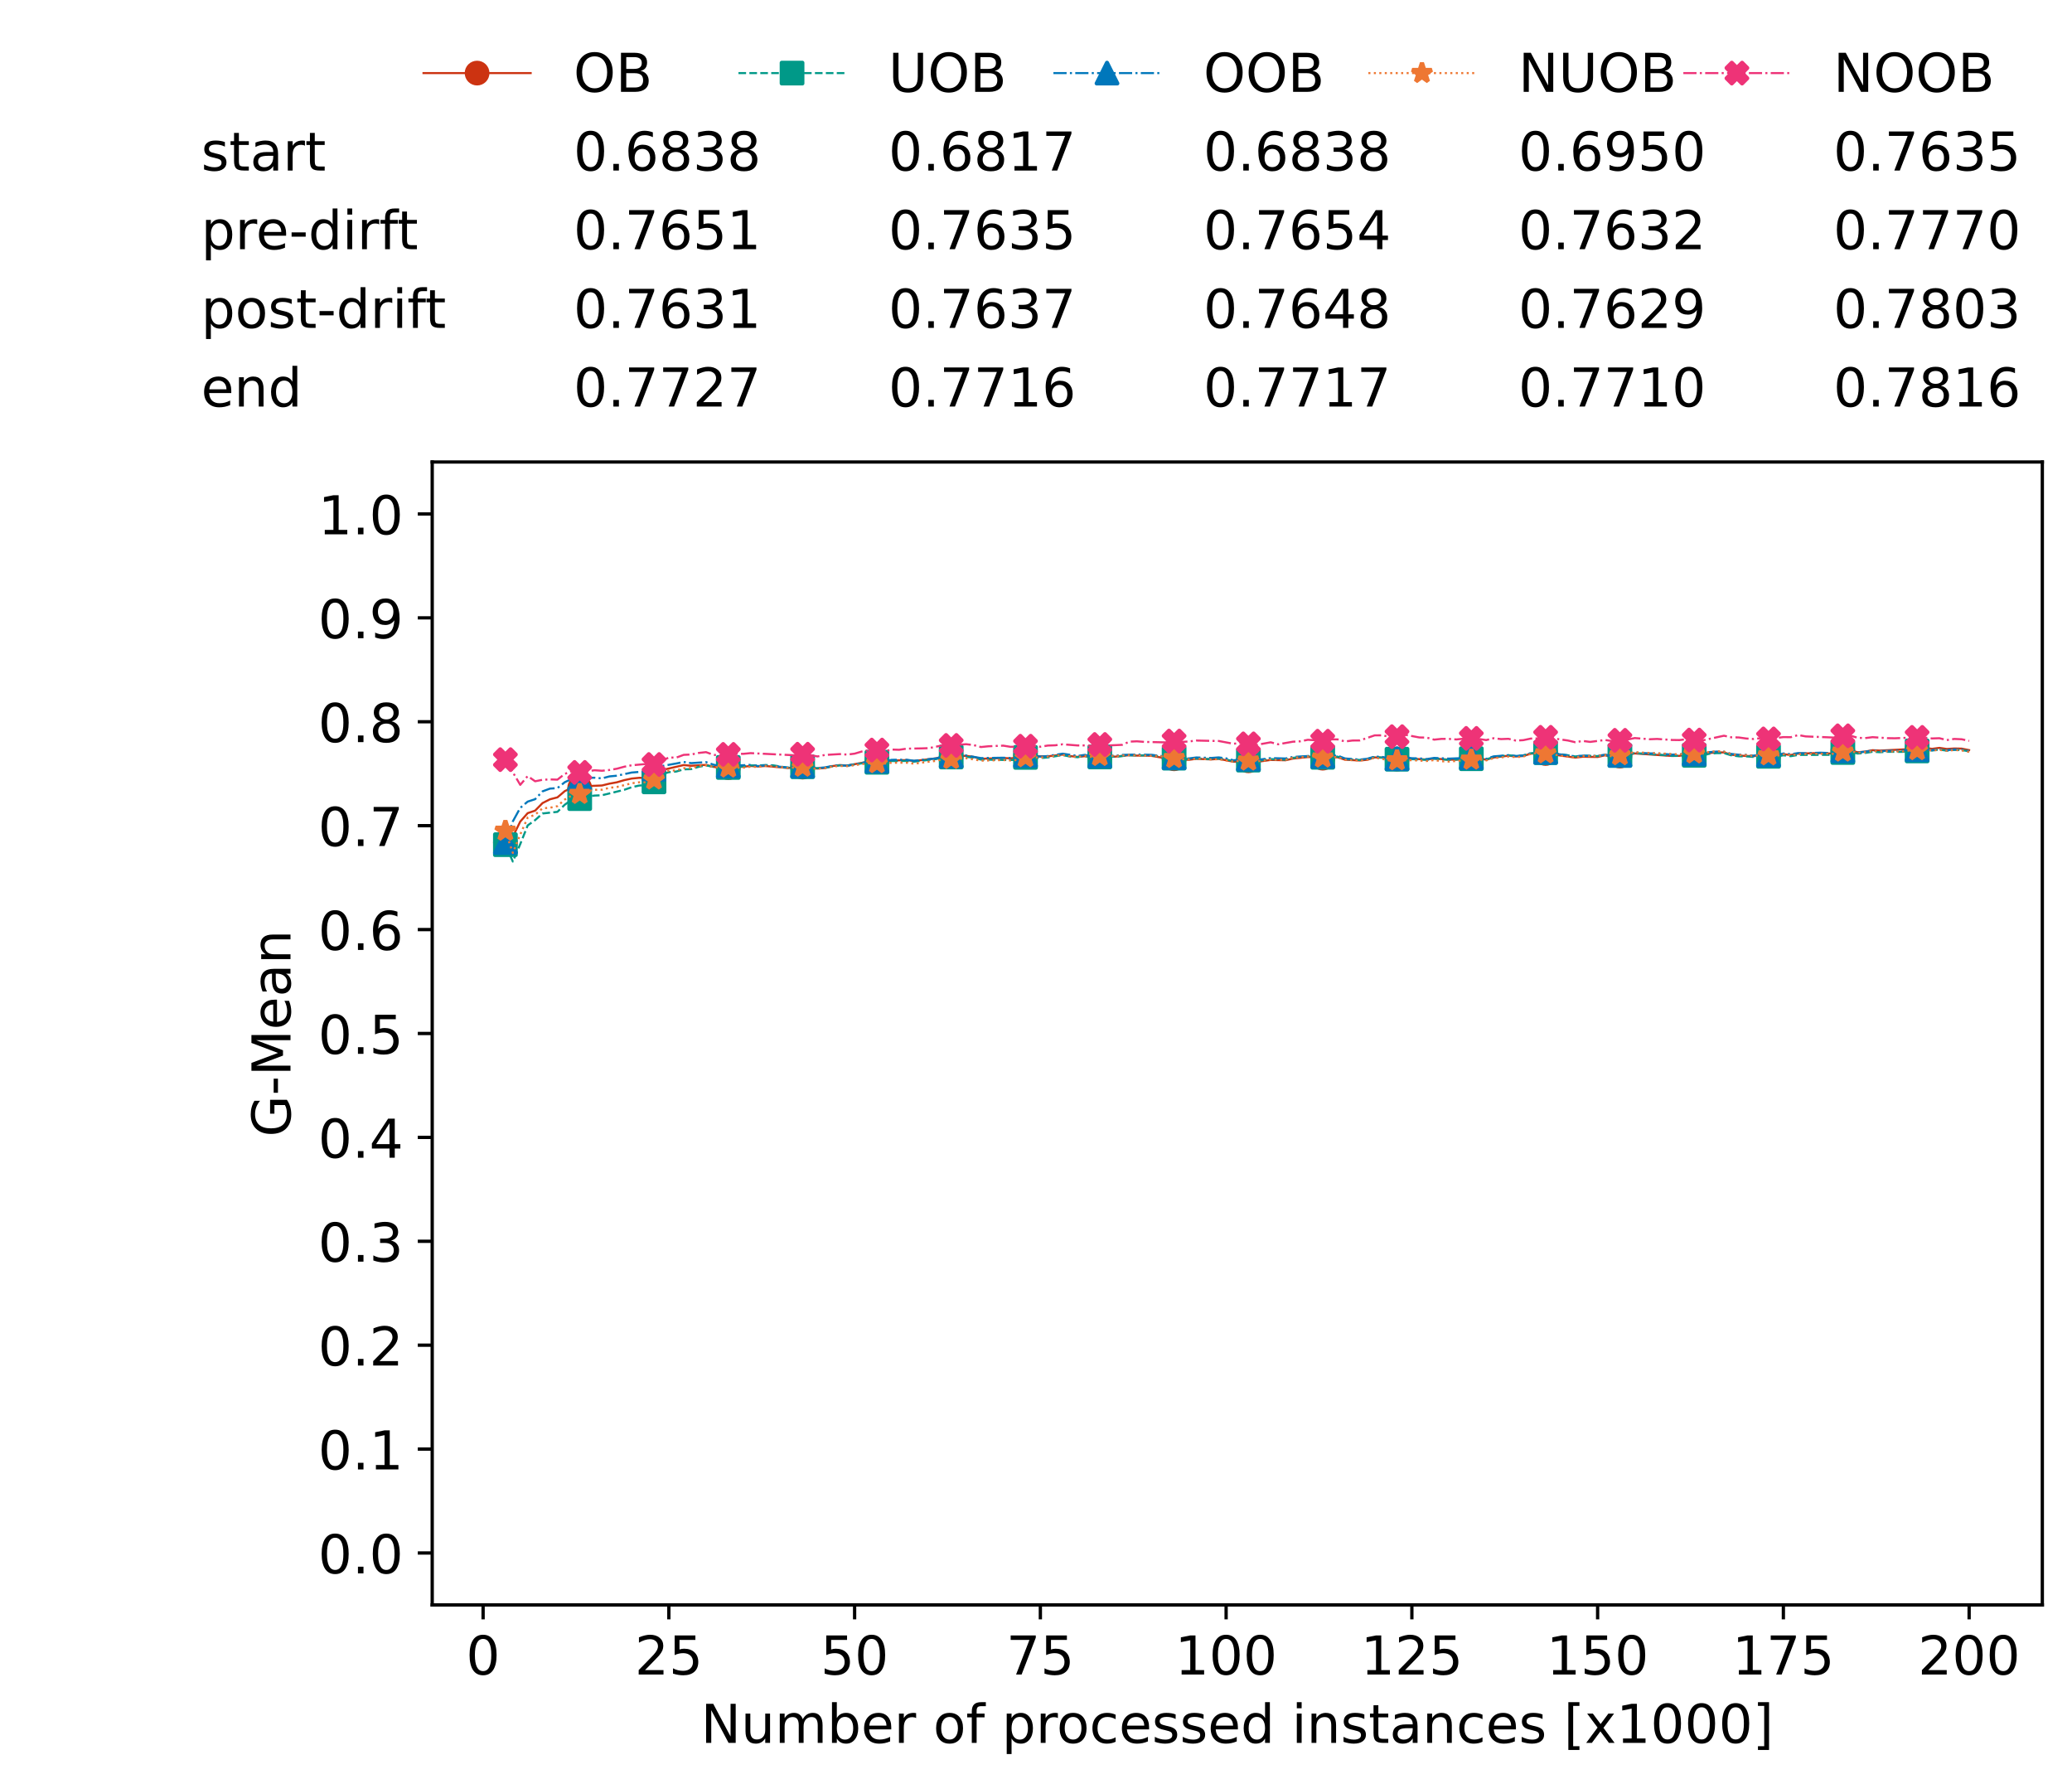 <?xml version="1.0" encoding="utf-8" standalone="no"?>
<!DOCTYPE svg PUBLIC "-//W3C//DTD SVG 1.1//EN"
  "http://www.w3.org/Graphics/SVG/1.1/DTD/svg11.dtd">
<!-- Created with matplotlib (https://matplotlib.org/) -->
<svg height="432.615pt" version="1.1" viewBox="0 0 502.65 432.615" width="502.65pt" xmlns="http://www.w3.org/2000/svg" xmlns:xlink="http://www.w3.org/1999/xlink">
 <defs>
  <style type="text/css">*{stroke-linecap:butt;stroke-linejoin:round;}</style>
 </defs>
 <g id="figure_1">
  <g id="patch_1">
   <path d="M 0 432.615 
L 502.65 432.615 
L 502.65 0 
L 0 0 
z
" style="fill:#ffffff;"/>
  </g>
  <g id="axes_1">
   <g id="patch_2">
    <path d="M 104.85 389.252 
L 495.45 389.252 
L 495.45 112.052 
L 104.85 112.052 
z
" style="fill:#ffffff;"/>
   </g>
   <g id="matplotlib.axis_1">
    <g id="xtick_1">
     <g id="line2d_1">
      <defs>
       <path d="M 0 0 
L 0 3.5 
" id="me468da7b10" style="stroke:#000000;stroke-width:0.8;"/>
      </defs>
      <g>
       <use style="stroke:#000000;stroke-width:0.8;" x="117.197" xlink:href="#me468da7b10" y="389.252"/>
      </g>
     </g>
     <g id="text_1">
      <!-- 0 -->
      <g transform="translate(113.061 406.13)scale(0.13 -0.13)">
       <defs>
        <path d="M 31.781 66.406 
Q 24.172 66.406 20.328 58.906 
Q 16.5 51.422 16.5 36.375 
Q 16.5 21.391 20.328 13.891 
Q 24.172 6.391 31.781 6.391 
Q 39.453 6.391 43.281 13.891 
Q 47.125 21.391 47.125 36.375 
Q 47.125 51.422 43.281 58.906 
Q 39.453 66.406 31.781 66.406 
z
M 31.781 74.219 
Q 44.047 74.219 50.516 64.516 
Q 56.984 54.828 56.984 36.375 
Q 56.984 17.969 50.516 8.266 
Q 44.047 -1.422 31.781 -1.422 
Q 19.531 -1.422 13.062 8.266 
Q 6.594 17.969 6.594 36.375 
Q 6.594 54.828 13.062 64.516 
Q 19.531 74.219 31.781 74.219 
z
" id="DejaVuSans-48"/>
       </defs>
       <use xlink:href="#DejaVuSans-48"/>
      </g>
     </g>
    </g>
    <g id="xtick_2">
     <g id="line2d_2">
      <g>
       <use style="stroke:#000000;stroke-width:0.8;" x="162.259" xlink:href="#me468da7b10" y="389.252"/>
      </g>
     </g>
     <g id="text_2">
      <!-- 25 -->
      <g transform="translate(153.988 406.13)scale(0.13 -0.13)">
       <defs>
        <path d="M 19.188 8.297 
L 53.609 8.297 
L 53.609 0 
L 7.328 0 
L 7.328 8.297 
Q 12.938 14.109 22.625 23.891 
Q 32.328 33.688 34.812 36.531 
Q 39.547 41.844 41.422 45.531 
Q 43.312 49.219 43.312 52.781 
Q 43.312 58.594 39.234 62.25 
Q 35.156 65.922 28.609 65.922 
Q 23.969 65.922 18.812 64.312 
Q 13.672 62.703 7.812 59.422 
L 7.812 69.391 
Q 13.766 71.781 18.938 73 
Q 24.125 74.219 28.422 74.219 
Q 39.75 74.219 46.484 68.547 
Q 53.219 62.891 53.219 53.422 
Q 53.219 48.922 51.531 44.891 
Q 49.859 40.875 45.406 35.406 
Q 44.188 33.984 37.641 27.219 
Q 31.109 20.453 19.188 8.297 
z
" id="DejaVuSans-50"/>
        <path d="M 10.797 72.906 
L 49.516 72.906 
L 49.516 64.594 
L 19.828 64.594 
L 19.828 46.734 
Q 21.969 47.469 24.109 47.828 
Q 26.266 48.188 28.422 48.188 
Q 40.625 48.188 47.75 41.5 
Q 54.891 34.812 54.891 23.391 
Q 54.891 11.625 47.562 5.094 
Q 40.234 -1.422 26.906 -1.422 
Q 22.312 -1.422 17.547 -0.641 
Q 12.797 0.141 7.719 1.703 
L 7.719 11.625 
Q 12.109 9.234 16.797 8.062 
Q 21.484 6.891 26.703 6.891 
Q 35.156 6.891 40.078 11.328 
Q 45.016 15.766 45.016 23.391 
Q 45.016 31 40.078 35.438 
Q 35.156 39.891 26.703 39.891 
Q 22.75 39.891 18.812 39.016 
Q 14.891 38.141 10.797 36.281 
z
" id="DejaVuSans-53"/>
       </defs>
       <use xlink:href="#DejaVuSans-50"/>
       <use x="63.623" xlink:href="#DejaVuSans-53"/>
      </g>
     </g>
    </g>
    <g id="xtick_3">
     <g id="line2d_3">
      <g>
       <use style="stroke:#000000;stroke-width:0.8;" x="207.322" xlink:href="#me468da7b10" y="389.252"/>
      </g>
     </g>
     <g id="text_3">
      <!-- 50 -->
      <g transform="translate(199.05 406.13)scale(0.13 -0.13)">
       <use xlink:href="#DejaVuSans-53"/>
       <use x="63.623" xlink:href="#DejaVuSans-48"/>
      </g>
     </g>
    </g>
    <g id="xtick_4">
     <g id="line2d_4">
      <g>
       <use style="stroke:#000000;stroke-width:0.8;" x="252.384" xlink:href="#me468da7b10" y="389.252"/>
      </g>
     </g>
     <g id="text_4">
      <!-- 75 -->
      <g transform="translate(244.113 406.13)scale(0.13 -0.13)">
       <defs>
        <path d="M 8.203 72.906 
L 55.078 72.906 
L 55.078 68.703 
L 28.609 0 
L 18.312 0 
L 43.219 64.594 
L 8.203 64.594 
z
" id="DejaVuSans-55"/>
       </defs>
       <use xlink:href="#DejaVuSans-55"/>
       <use x="63.623" xlink:href="#DejaVuSans-53"/>
      </g>
     </g>
    </g>
    <g id="xtick_5">
     <g id="line2d_5">
      <g>
       <use style="stroke:#000000;stroke-width:0.8;" x="297.446" xlink:href="#me468da7b10" y="389.252"/>
      </g>
     </g>
     <g id="text_5">
      <!-- 100 -->
      <g transform="translate(285.039 406.13)scale(0.13 -0.13)">
       <defs>
        <path d="M 12.406 8.297 
L 28.516 8.297 
L 28.516 63.922 
L 10.984 60.406 
L 10.984 69.391 
L 28.422 72.906 
L 38.281 72.906 
L 38.281 8.297 
L 54.391 8.297 
L 54.391 0 
L 12.406 0 
z
" id="DejaVuSans-49"/>
       </defs>
       <use xlink:href="#DejaVuSans-49"/>
       <use x="63.623" xlink:href="#DejaVuSans-48"/>
       <use x="127.246" xlink:href="#DejaVuSans-48"/>
      </g>
     </g>
    </g>
    <g id="xtick_6">
     <g id="line2d_6">
      <g>
       <use style="stroke:#000000;stroke-width:0.8;" x="342.509" xlink:href="#me468da7b10" y="389.252"/>
      </g>
     </g>
     <g id="text_6">
      <!-- 125 -->
      <g transform="translate(330.102 406.13)scale(0.13 -0.13)">
       <use xlink:href="#DejaVuSans-49"/>
       <use x="63.623" xlink:href="#DejaVuSans-50"/>
       <use x="127.246" xlink:href="#DejaVuSans-53"/>
      </g>
     </g>
    </g>
    <g id="xtick_7">
     <g id="line2d_7">
      <g>
       <use style="stroke:#000000;stroke-width:0.8;" x="387.571" xlink:href="#me468da7b10" y="389.252"/>
      </g>
     </g>
     <g id="text_7">
      <!-- 150 -->
      <g transform="translate(375.164 406.13)scale(0.13 -0.13)">
       <use xlink:href="#DejaVuSans-49"/>
       <use x="63.623" xlink:href="#DejaVuSans-53"/>
       <use x="127.246" xlink:href="#DejaVuSans-48"/>
      </g>
     </g>
    </g>
    <g id="xtick_8">
     <g id="line2d_8">
      <g>
       <use style="stroke:#000000;stroke-width:0.8;" x="432.633" xlink:href="#me468da7b10" y="389.252"/>
      </g>
     </g>
     <g id="text_8">
      <!-- 175 -->
      <g transform="translate(420.226 406.13)scale(0.13 -0.13)">
       <use xlink:href="#DejaVuSans-49"/>
       <use x="63.623" xlink:href="#DejaVuSans-55"/>
       <use x="127.246" xlink:href="#DejaVuSans-53"/>
      </g>
     </g>
    </g>
    <g id="xtick_9">
     <g id="line2d_9">
      <g>
       <use style="stroke:#000000;stroke-width:0.8;" x="477.695" xlink:href="#me468da7b10" y="389.252"/>
      </g>
     </g>
     <g id="text_9">
      <!-- 200 -->
      <g transform="translate(465.289 406.13)scale(0.13 -0.13)">
       <use xlink:href="#DejaVuSans-50"/>
       <use x="63.623" xlink:href="#DejaVuSans-48"/>
       <use x="127.246" xlink:href="#DejaVuSans-48"/>
      </g>
     </g>
    </g>
    <g id="text_10">
     <!-- Number of processed instances [x1000] -->
     <g transform="translate(170.025 422.711)scale(0.13 -0.13)">
      <defs>
       <path d="M 9.812 72.906 
L 23.094 72.906 
L 55.422 11.922 
L 55.422 72.906 
L 64.984 72.906 
L 64.984 0 
L 51.703 0 
L 19.391 60.984 
L 19.391 0 
L 9.812 0 
z
" id="DejaVuSans-78"/>
       <path d="M 8.5 21.578 
L 8.5 54.688 
L 17.484 54.688 
L 17.484 21.922 
Q 17.484 14.156 20.5 10.266 
Q 23.531 6.391 29.594 6.391 
Q 36.859 6.391 41.078 11.031 
Q 45.312 15.672 45.312 23.688 
L 45.312 54.688 
L 54.297 54.688 
L 54.297 0 
L 45.312 0 
L 45.312 8.406 
Q 42.047 3.422 37.719 1 
Q 33.406 -1.422 27.688 -1.422 
Q 18.266 -1.422 13.375 4.438 
Q 8.5 10.297 8.5 21.578 
z
M 31.109 56 
z
" id="DejaVuSans-117"/>
       <path d="M 52 44.188 
Q 55.375 50.25 60.062 53.125 
Q 64.75 56 71.094 56 
Q 79.641 56 84.281 50.016 
Q 88.922 44.047 88.922 33.016 
L 88.922 0 
L 79.891 0 
L 79.891 32.719 
Q 79.891 40.578 77.094 44.375 
Q 74.312 48.188 68.609 48.188 
Q 61.625 48.188 57.562 43.547 
Q 53.516 38.922 53.516 30.906 
L 53.516 0 
L 44.484 0 
L 44.484 32.719 
Q 44.484 40.625 41.703 44.406 
Q 38.922 48.188 33.109 48.188 
Q 26.219 48.188 22.156 43.531 
Q 18.109 38.875 18.109 30.906 
L 18.109 0 
L 9.078 0 
L 9.078 54.688 
L 18.109 54.688 
L 18.109 46.188 
Q 21.188 51.219 25.484 53.609 
Q 29.781 56 35.688 56 
Q 41.656 56 45.828 52.969 
Q 50 49.953 52 44.188 
z
" id="DejaVuSans-109"/>
       <path d="M 48.688 27.297 
Q 48.688 37.203 44.609 42.844 
Q 40.531 48.484 33.406 48.484 
Q 26.266 48.484 22.188 42.844 
Q 18.109 37.203 18.109 27.297 
Q 18.109 17.391 22.188 11.75 
Q 26.266 6.109 33.406 6.109 
Q 40.531 6.109 44.609 11.75 
Q 48.688 17.391 48.688 27.297 
z
M 18.109 46.391 
Q 20.953 51.266 25.266 53.625 
Q 29.594 56 35.594 56 
Q 45.562 56 51.781 48.094 
Q 58.016 40.188 58.016 27.297 
Q 58.016 14.406 51.781 6.484 
Q 45.562 -1.422 35.594 -1.422 
Q 29.594 -1.422 25.266 0.953 
Q 20.953 3.328 18.109 8.203 
L 18.109 0 
L 9.078 0 
L 9.078 75.984 
L 18.109 75.984 
z
" id="DejaVuSans-98"/>
       <path d="M 56.203 29.594 
L 56.203 25.203 
L 14.891 25.203 
Q 15.484 15.922 20.484 11.062 
Q 25.484 6.203 34.422 6.203 
Q 39.594 6.203 44.453 7.469 
Q 49.312 8.734 54.109 11.281 
L 54.109 2.781 
Q 49.266 0.734 44.188 -0.344 
Q 39.109 -1.422 33.891 -1.422 
Q 20.797 -1.422 13.156 6.188 
Q 5.516 13.812 5.516 26.812 
Q 5.516 40.234 12.766 48.109 
Q 20.016 56 32.328 56 
Q 43.359 56 49.781 48.891 
Q 56.203 41.797 56.203 29.594 
z
M 47.219 32.234 
Q 47.125 39.594 43.094 43.984 
Q 39.062 48.391 32.422 48.391 
Q 24.906 48.391 20.391 44.141 
Q 15.875 39.891 15.188 32.172 
z
" id="DejaVuSans-101"/>
       <path d="M 41.109 46.297 
Q 39.594 47.172 37.812 47.578 
Q 36.031 48 33.891 48 
Q 26.266 48 22.188 43.047 
Q 18.109 38.094 18.109 28.812 
L 18.109 0 
L 9.078 0 
L 9.078 54.688 
L 18.109 54.688 
L 18.109 46.188 
Q 20.953 51.172 25.484 53.578 
Q 30.031 56 36.531 56 
Q 37.453 56 38.578 55.875 
Q 39.703 55.766 41.062 55.516 
z
" id="DejaVuSans-114"/>
       <path id="DejaVuSans-32"/>
       <path d="M 30.609 48.391 
Q 23.391 48.391 19.188 42.75 
Q 14.984 37.109 14.984 27.297 
Q 14.984 17.484 19.156 11.844 
Q 23.344 6.203 30.609 6.203 
Q 37.797 6.203 41.984 11.859 
Q 46.188 17.531 46.188 27.297 
Q 46.188 37.016 41.984 42.703 
Q 37.797 48.391 30.609 48.391 
z
M 30.609 56 
Q 42.328 56 49.016 48.375 
Q 55.719 40.766 55.719 27.297 
Q 55.719 13.875 49.016 6.219 
Q 42.328 -1.422 30.609 -1.422 
Q 18.844 -1.422 12.172 6.219 
Q 5.516 13.875 5.516 27.297 
Q 5.516 40.766 12.172 48.375 
Q 18.844 56 30.609 56 
z
" id="DejaVuSans-111"/>
       <path d="M 37.109 75.984 
L 37.109 68.5 
L 28.516 68.5 
Q 23.688 68.5 21.797 66.547 
Q 19.922 64.594 19.922 59.516 
L 19.922 54.688 
L 34.719 54.688 
L 34.719 47.703 
L 19.922 47.703 
L 19.922 0 
L 10.891 0 
L 10.891 47.703 
L 2.297 47.703 
L 2.297 54.688 
L 10.891 54.688 
L 10.891 58.5 
Q 10.891 67.625 15.141 71.797 
Q 19.391 75.984 28.609 75.984 
z
" id="DejaVuSans-102"/>
       <path d="M 18.109 8.203 
L 18.109 -20.797 
L 9.078 -20.797 
L 9.078 54.688 
L 18.109 54.688 
L 18.109 46.391 
Q 20.953 51.266 25.266 53.625 
Q 29.594 56 35.594 56 
Q 45.562 56 51.781 48.094 
Q 58.016 40.188 58.016 27.297 
Q 58.016 14.406 51.781 6.484 
Q 45.562 -1.422 35.594 -1.422 
Q 29.594 -1.422 25.266 0.953 
Q 20.953 3.328 18.109 8.203 
z
M 48.688 27.297 
Q 48.688 37.203 44.609 42.844 
Q 40.531 48.484 33.406 48.484 
Q 26.266 48.484 22.188 42.844 
Q 18.109 37.203 18.109 27.297 
Q 18.109 17.391 22.188 11.75 
Q 26.266 6.109 33.406 6.109 
Q 40.531 6.109 44.609 11.75 
Q 48.688 17.391 48.688 27.297 
z
" id="DejaVuSans-112"/>
       <path d="M 48.781 52.594 
L 48.781 44.188 
Q 44.969 46.297 41.141 47.344 
Q 37.312 48.391 33.406 48.391 
Q 24.656 48.391 19.812 42.844 
Q 14.984 37.312 14.984 27.297 
Q 14.984 17.281 19.812 11.734 
Q 24.656 6.203 33.406 6.203 
Q 37.312 6.203 41.141 7.25 
Q 44.969 8.297 48.781 10.406 
L 48.781 2.094 
Q 45.016 0.344 40.984 -0.531 
Q 36.969 -1.422 32.422 -1.422 
Q 20.062 -1.422 12.781 6.344 
Q 5.516 14.109 5.516 27.297 
Q 5.516 40.672 12.859 48.328 
Q 20.219 56 33.016 56 
Q 37.156 56 41.109 55.141 
Q 45.062 54.297 48.781 52.594 
z
" id="DejaVuSans-99"/>
       <path d="M 44.281 53.078 
L 44.281 44.578 
Q 40.484 46.531 36.375 47.5 
Q 32.281 48.484 27.875 48.484 
Q 21.188 48.484 17.844 46.438 
Q 14.5 44.391 14.5 40.281 
Q 14.5 37.156 16.891 35.375 
Q 19.281 33.594 26.516 31.984 
L 29.594 31.297 
Q 39.156 29.25 43.188 25.516 
Q 47.219 21.781 47.219 15.094 
Q 47.219 7.469 41.188 3.016 
Q 35.156 -1.422 24.609 -1.422 
Q 20.219 -1.422 15.453 -0.562 
Q 10.688 0.297 5.422 2 
L 5.422 11.281 
Q 10.406 8.688 15.234 7.391 
Q 20.062 6.109 24.812 6.109 
Q 31.156 6.109 34.562 8.281 
Q 37.984 10.453 37.984 14.406 
Q 37.984 18.062 35.516 20.016 
Q 33.062 21.969 24.703 23.781 
L 21.578 24.516 
Q 13.234 26.266 9.516 29.906 
Q 5.812 33.547 5.812 39.891 
Q 5.812 47.609 11.281 51.797 
Q 16.75 56 26.812 56 
Q 31.781 56 36.172 55.266 
Q 40.578 54.547 44.281 53.078 
z
" id="DejaVuSans-115"/>
       <path d="M 45.406 46.391 
L 45.406 75.984 
L 54.391 75.984 
L 54.391 0 
L 45.406 0 
L 45.406 8.203 
Q 42.578 3.328 38.25 0.953 
Q 33.938 -1.422 27.875 -1.422 
Q 17.969 -1.422 11.734 6.484 
Q 5.516 14.406 5.516 27.297 
Q 5.516 40.188 11.734 48.094 
Q 17.969 56 27.875 56 
Q 33.938 56 38.25 53.625 
Q 42.578 51.266 45.406 46.391 
z
M 14.797 27.297 
Q 14.797 17.391 18.875 11.75 
Q 22.953 6.109 30.078 6.109 
Q 37.203 6.109 41.297 11.75 
Q 45.406 17.391 45.406 27.297 
Q 45.406 37.203 41.297 42.844 
Q 37.203 48.484 30.078 48.484 
Q 22.953 48.484 18.875 42.844 
Q 14.797 37.203 14.797 27.297 
z
" id="DejaVuSans-100"/>
       <path d="M 9.422 54.688 
L 18.406 54.688 
L 18.406 0 
L 9.422 0 
z
M 9.422 75.984 
L 18.406 75.984 
L 18.406 64.594 
L 9.422 64.594 
z
" id="DejaVuSans-105"/>
       <path d="M 54.891 33.016 
L 54.891 0 
L 45.906 0 
L 45.906 32.719 
Q 45.906 40.484 42.875 44.328 
Q 39.844 48.188 33.797 48.188 
Q 26.516 48.188 22.312 43.547 
Q 18.109 38.922 18.109 30.906 
L 18.109 0 
L 9.078 0 
L 9.078 54.688 
L 18.109 54.688 
L 18.109 46.188 
Q 21.344 51.125 25.703 53.562 
Q 30.078 56 35.797 56 
Q 45.219 56 50.047 50.172 
Q 54.891 44.344 54.891 33.016 
z
" id="DejaVuSans-110"/>
       <path d="M 18.312 70.219 
L 18.312 54.688 
L 36.812 54.688 
L 36.812 47.703 
L 18.312 47.703 
L 18.312 18.016 
Q 18.312 11.328 20.141 9.422 
Q 21.969 7.516 27.594 7.516 
L 36.812 7.516 
L 36.812 0 
L 27.594 0 
Q 17.188 0 13.234 3.875 
Q 9.281 7.766 9.281 18.016 
L 9.281 47.703 
L 2.688 47.703 
L 2.688 54.688 
L 9.281 54.688 
L 9.281 70.219 
z
" id="DejaVuSans-116"/>
       <path d="M 34.281 27.484 
Q 23.391 27.484 19.188 25 
Q 14.984 22.516 14.984 16.5 
Q 14.984 11.719 18.141 8.906 
Q 21.297 6.109 26.703 6.109 
Q 34.188 6.109 38.703 11.406 
Q 43.219 16.703 43.219 25.484 
L 43.219 27.484 
z
M 52.203 31.203 
L 52.203 0 
L 43.219 0 
L 43.219 8.297 
Q 40.141 3.328 35.547 0.953 
Q 30.953 -1.422 24.312 -1.422 
Q 15.922 -1.422 10.953 3.297 
Q 6 8.016 6 15.922 
Q 6 25.141 12.172 29.828 
Q 18.359 34.516 30.609 34.516 
L 43.219 34.516 
L 43.219 35.406 
Q 43.219 41.609 39.141 45 
Q 35.062 48.391 27.688 48.391 
Q 23 48.391 18.547 47.266 
Q 14.109 46.141 10.016 43.891 
L 10.016 52.203 
Q 14.938 54.109 19.578 55.047 
Q 24.219 56 28.609 56 
Q 40.484 56 46.344 49.844 
Q 52.203 43.703 52.203 31.203 
z
" id="DejaVuSans-97"/>
       <path d="M 8.594 75.984 
L 29.297 75.984 
L 29.297 69 
L 17.578 69 
L 17.578 -6.203 
L 29.297 -6.203 
L 29.297 -13.188 
L 8.594 -13.188 
z
" id="DejaVuSans-91"/>
       <path d="M 54.891 54.688 
L 35.109 28.078 
L 55.906 0 
L 45.312 0 
L 29.391 21.484 
L 13.484 0 
L 2.875 0 
L 24.125 28.609 
L 4.688 54.688 
L 15.281 54.688 
L 29.781 35.203 
L 44.281 54.688 
z
" id="DejaVuSans-120"/>
       <path d="M 30.422 75.984 
L 30.422 -13.188 
L 9.719 -13.188 
L 9.719 -6.203 
L 21.391 -6.203 
L 21.391 69 
L 9.719 69 
L 9.719 75.984 
z
" id="DejaVuSans-93"/>
      </defs>
      <use xlink:href="#DejaVuSans-78"/>
      <use x="74.805" xlink:href="#DejaVuSans-117"/>
      <use x="138.184" xlink:href="#DejaVuSans-109"/>
      <use x="235.596" xlink:href="#DejaVuSans-98"/>
      <use x="299.072" xlink:href="#DejaVuSans-101"/>
      <use x="360.596" xlink:href="#DejaVuSans-114"/>
      <use x="401.709" xlink:href="#DejaVuSans-32"/>
      <use x="433.496" xlink:href="#DejaVuSans-111"/>
      <use x="494.678" xlink:href="#DejaVuSans-102"/>
      <use x="529.883" xlink:href="#DejaVuSans-32"/>
      <use x="561.67" xlink:href="#DejaVuSans-112"/>
      <use x="625.146" xlink:href="#DejaVuSans-114"/>
      <use x="664.01" xlink:href="#DejaVuSans-111"/>
      <use x="725.191" xlink:href="#DejaVuSans-99"/>
      <use x="780.172" xlink:href="#DejaVuSans-101"/>
      <use x="841.695" xlink:href="#DejaVuSans-115"/>
      <use x="893.795" xlink:href="#DejaVuSans-115"/>
      <use x="945.895" xlink:href="#DejaVuSans-101"/>
      <use x="1007.418" xlink:href="#DejaVuSans-100"/>
      <use x="1070.895" xlink:href="#DejaVuSans-32"/>
      <use x="1102.682" xlink:href="#DejaVuSans-105"/>
      <use x="1130.465" xlink:href="#DejaVuSans-110"/>
      <use x="1193.844" xlink:href="#DejaVuSans-115"/>
      <use x="1245.943" xlink:href="#DejaVuSans-116"/>
      <use x="1285.152" xlink:href="#DejaVuSans-97"/>
      <use x="1346.432" xlink:href="#DejaVuSans-110"/>
      <use x="1409.811" xlink:href="#DejaVuSans-99"/>
      <use x="1464.791" xlink:href="#DejaVuSans-101"/>
      <use x="1526.314" xlink:href="#DejaVuSans-115"/>
      <use x="1578.414" xlink:href="#DejaVuSans-32"/>
      <use x="1610.201" xlink:href="#DejaVuSans-91"/>
      <use x="1649.215" xlink:href="#DejaVuSans-120"/>
      <use x="1708.395" xlink:href="#DejaVuSans-49"/>
      <use x="1772.018" xlink:href="#DejaVuSans-48"/>
      <use x="1835.641" xlink:href="#DejaVuSans-48"/>
      <use x="1899.264" xlink:href="#DejaVuSans-48"/>
      <use x="1962.887" xlink:href="#DejaVuSans-93"/>
     </g>
    </g>
   </g>
   <g id="matplotlib.axis_2">
    <g id="ytick_1">
     <g id="line2d_10">
      <defs>
       <path d="M 0 0 
L -3.5 0 
" id="m230f93ea40" style="stroke:#000000;stroke-width:0.8;"/>
      </defs>
      <g>
       <use style="stroke:#000000;stroke-width:0.8;" x="104.85" xlink:href="#m230f93ea40" y="376.652"/>
      </g>
     </g>
     <g id="text_11">
      <!-- 0.0 -->
      <g transform="translate(77.176 381.591)scale(0.13 -0.13)">
       <defs>
        <path d="M 10.688 12.406 
L 21 12.406 
L 21 0 
L 10.688 0 
z
" id="DejaVuSans-46"/>
       </defs>
       <use xlink:href="#DejaVuSans-48"/>
       <use x="63.623" xlink:href="#DejaVuSans-46"/>
       <use x="95.41" xlink:href="#DejaVuSans-48"/>
      </g>
     </g>
    </g>
    <g id="ytick_2">
     <g id="line2d_11">
      <g>
       <use style="stroke:#000000;stroke-width:0.8;" x="104.85" xlink:href="#m230f93ea40" y="351.452"/>
      </g>
     </g>
     <g id="text_12">
      <!-- 0.1 -->
      <g transform="translate(77.176 356.391)scale(0.13 -0.13)">
       <use xlink:href="#DejaVuSans-48"/>
       <use x="63.623" xlink:href="#DejaVuSans-46"/>
       <use x="95.41" xlink:href="#DejaVuSans-49"/>
      </g>
     </g>
    </g>
    <g id="ytick_3">
     <g id="line2d_12">
      <g>
       <use style="stroke:#000000;stroke-width:0.8;" x="104.85" xlink:href="#m230f93ea40" y="326.252"/>
      </g>
     </g>
     <g id="text_13">
      <!-- 0.2 -->
      <g transform="translate(77.176 331.191)scale(0.13 -0.13)">
       <use xlink:href="#DejaVuSans-48"/>
       <use x="63.623" xlink:href="#DejaVuSans-46"/>
       <use x="95.41" xlink:href="#DejaVuSans-50"/>
      </g>
     </g>
    </g>
    <g id="ytick_4">
     <g id="line2d_13">
      <g>
       <use style="stroke:#000000;stroke-width:0.8;" x="104.85" xlink:href="#m230f93ea40" y="301.052"/>
      </g>
     </g>
     <g id="text_14">
      <!-- 0.3 -->
      <g transform="translate(77.176 305.991)scale(0.13 -0.13)">
       <defs>
        <path d="M 40.578 39.312 
Q 47.656 37.797 51.625 33 
Q 55.609 28.219 55.609 21.188 
Q 55.609 10.406 48.188 4.484 
Q 40.766 -1.422 27.094 -1.422 
Q 22.516 -1.422 17.656 -0.516 
Q 12.797 0.391 7.625 2.203 
L 7.625 11.719 
Q 11.719 9.328 16.594 8.109 
Q 21.484 6.891 26.812 6.891 
Q 36.078 6.891 40.938 10.547 
Q 45.797 14.203 45.797 21.188 
Q 45.797 27.641 41.281 31.266 
Q 36.766 34.906 28.719 34.906 
L 20.219 34.906 
L 20.219 43.016 
L 29.109 43.016 
Q 36.375 43.016 40.234 45.922 
Q 44.094 48.828 44.094 54.297 
Q 44.094 59.906 40.109 62.906 
Q 36.141 65.922 28.719 65.922 
Q 24.656 65.922 20.016 65.031 
Q 15.375 64.156 9.812 62.312 
L 9.812 71.094 
Q 15.438 72.656 20.344 73.438 
Q 25.25 74.219 29.594 74.219 
Q 40.828 74.219 47.359 69.109 
Q 53.906 64.016 53.906 55.328 
Q 53.906 49.266 50.438 45.094 
Q 46.969 40.922 40.578 39.312 
z
" id="DejaVuSans-51"/>
       </defs>
       <use xlink:href="#DejaVuSans-48"/>
       <use x="63.623" xlink:href="#DejaVuSans-46"/>
       <use x="95.41" xlink:href="#DejaVuSans-51"/>
      </g>
     </g>
    </g>
    <g id="ytick_5">
     <g id="line2d_14">
      <g>
       <use style="stroke:#000000;stroke-width:0.8;" x="104.85" xlink:href="#m230f93ea40" y="275.852"/>
      </g>
     </g>
     <g id="text_15">
      <!-- 0.4 -->
      <g transform="translate(77.176 280.791)scale(0.13 -0.13)">
       <defs>
        <path d="M 37.797 64.312 
L 12.891 25.391 
L 37.797 25.391 
z
M 35.203 72.906 
L 47.609 72.906 
L 47.609 25.391 
L 58.016 25.391 
L 58.016 17.188 
L 47.609 17.188 
L 47.609 0 
L 37.797 0 
L 37.797 17.188 
L 4.891 17.188 
L 4.891 26.703 
z
" id="DejaVuSans-52"/>
       </defs>
       <use xlink:href="#DejaVuSans-48"/>
       <use x="63.623" xlink:href="#DejaVuSans-46"/>
       <use x="95.41" xlink:href="#DejaVuSans-52"/>
      </g>
     </g>
    </g>
    <g id="ytick_6">
     <g id="line2d_15">
      <g>
       <use style="stroke:#000000;stroke-width:0.8;" x="104.85" xlink:href="#m230f93ea40" y="250.652"/>
      </g>
     </g>
     <g id="text_16">
      <!-- 0.5 -->
      <g transform="translate(77.176 255.591)scale(0.13 -0.13)">
       <use xlink:href="#DejaVuSans-48"/>
       <use x="63.623" xlink:href="#DejaVuSans-46"/>
       <use x="95.41" xlink:href="#DejaVuSans-53"/>
      </g>
     </g>
    </g>
    <g id="ytick_7">
     <g id="line2d_16">
      <g>
       <use style="stroke:#000000;stroke-width:0.8;" x="104.85" xlink:href="#m230f93ea40" y="225.452"/>
      </g>
     </g>
     <g id="text_17">
      <!-- 0.6 -->
      <g transform="translate(77.176 230.391)scale(0.13 -0.13)">
       <defs>
        <path d="M 33.016 40.375 
Q 26.375 40.375 22.484 35.828 
Q 18.609 31.297 18.609 23.391 
Q 18.609 15.531 22.484 10.953 
Q 26.375 6.391 33.016 6.391 
Q 39.656 6.391 43.531 10.953 
Q 47.406 15.531 47.406 23.391 
Q 47.406 31.297 43.531 35.828 
Q 39.656 40.375 33.016 40.375 
z
M 52.594 71.297 
L 52.594 62.312 
Q 48.875 64.062 45.094 64.984 
Q 41.312 65.922 37.594 65.922 
Q 27.828 65.922 22.672 59.328 
Q 17.531 52.734 16.797 39.406 
Q 19.672 43.656 24.016 45.922 
Q 28.375 48.188 33.594 48.188 
Q 44.578 48.188 50.953 41.516 
Q 57.328 34.859 57.328 23.391 
Q 57.328 12.156 50.688 5.359 
Q 44.047 -1.422 33.016 -1.422 
Q 20.359 -1.422 13.672 8.266 
Q 6.984 17.969 6.984 36.375 
Q 6.984 53.656 15.188 63.938 
Q 23.391 74.219 37.203 74.219 
Q 40.922 74.219 44.703 73.484 
Q 48.484 72.75 52.594 71.297 
z
" id="DejaVuSans-54"/>
       </defs>
       <use xlink:href="#DejaVuSans-48"/>
       <use x="63.623" xlink:href="#DejaVuSans-46"/>
       <use x="95.41" xlink:href="#DejaVuSans-54"/>
      </g>
     </g>
    </g>
    <g id="ytick_8">
     <g id="line2d_17">
      <g>
       <use style="stroke:#000000;stroke-width:0.8;" x="104.85" xlink:href="#m230f93ea40" y="200.252"/>
      </g>
     </g>
     <g id="text_18">
      <!-- 0.7 -->
      <g transform="translate(77.176 205.191)scale(0.13 -0.13)">
       <use xlink:href="#DejaVuSans-48"/>
       <use x="63.623" xlink:href="#DejaVuSans-46"/>
       <use x="95.41" xlink:href="#DejaVuSans-55"/>
      </g>
     </g>
    </g>
    <g id="ytick_9">
     <g id="line2d_18">
      <g>
       <use style="stroke:#000000;stroke-width:0.8;" x="104.85" xlink:href="#m230f93ea40" y="175.052"/>
      </g>
     </g>
     <g id="text_19">
      <!-- 0.8 -->
      <g transform="translate(77.176 179.991)scale(0.13 -0.13)">
       <defs>
        <path d="M 31.781 34.625 
Q 24.75 34.625 20.719 30.859 
Q 16.703 27.094 16.703 20.516 
Q 16.703 13.922 20.719 10.156 
Q 24.75 6.391 31.781 6.391 
Q 38.812 6.391 42.859 10.172 
Q 46.922 13.969 46.922 20.516 
Q 46.922 27.094 42.891 30.859 
Q 38.875 34.625 31.781 34.625 
z
M 21.922 38.812 
Q 15.578 40.375 12.031 44.719 
Q 8.5 49.078 8.5 55.328 
Q 8.5 64.062 14.719 69.141 
Q 20.953 74.219 31.781 74.219 
Q 42.672 74.219 48.875 69.141 
Q 55.078 64.062 55.078 55.328 
Q 55.078 49.078 51.531 44.719 
Q 48 40.375 41.703 38.812 
Q 48.828 37.156 52.797 32.312 
Q 56.781 27.484 56.781 20.516 
Q 56.781 9.906 50.312 4.234 
Q 43.844 -1.422 31.781 -1.422 
Q 19.734 -1.422 13.25 4.234 
Q 6.781 9.906 6.781 20.516 
Q 6.781 27.484 10.781 32.312 
Q 14.797 37.156 21.922 38.812 
z
M 18.312 54.391 
Q 18.312 48.734 21.844 45.562 
Q 25.391 42.391 31.781 42.391 
Q 38.141 42.391 41.719 45.562 
Q 45.312 48.734 45.312 54.391 
Q 45.312 60.062 41.719 63.234 
Q 38.141 66.406 31.781 66.406 
Q 25.391 66.406 21.844 63.234 
Q 18.312 60.062 18.312 54.391 
z
" id="DejaVuSans-56"/>
       </defs>
       <use xlink:href="#DejaVuSans-48"/>
       <use x="63.623" xlink:href="#DejaVuSans-46"/>
       <use x="95.41" xlink:href="#DejaVuSans-56"/>
      </g>
     </g>
    </g>
    <g id="ytick_10">
     <g id="line2d_19">
      <g>
       <use style="stroke:#000000;stroke-width:0.8;" x="104.85" xlink:href="#m230f93ea40" y="149.852"/>
      </g>
     </g>
     <g id="text_20">
      <!-- 0.9 -->
      <g transform="translate(77.176 154.791)scale(0.13 -0.13)">
       <defs>
        <path d="M 10.984 1.516 
L 10.984 10.5 
Q 14.703 8.734 18.5 7.812 
Q 22.312 6.891 25.984 6.891 
Q 35.75 6.891 40.891 13.453 
Q 46.047 20.016 46.781 33.406 
Q 43.953 29.203 39.594 26.953 
Q 35.25 24.703 29.984 24.703 
Q 19.047 24.703 12.672 31.312 
Q 6.297 37.938 6.297 49.422 
Q 6.297 60.641 12.938 67.422 
Q 19.578 74.219 30.609 74.219 
Q 43.266 74.219 49.922 64.516 
Q 56.594 54.828 56.594 36.375 
Q 56.594 19.141 48.406 8.859 
Q 40.234 -1.422 26.422 -1.422 
Q 22.703 -1.422 18.891 -0.688 
Q 15.094 0.047 10.984 1.516 
z
M 30.609 32.422 
Q 37.25 32.422 41.125 36.953 
Q 45.016 41.5 45.016 49.422 
Q 45.016 57.281 41.125 61.844 
Q 37.25 66.406 30.609 66.406 
Q 23.969 66.406 20.094 61.844 
Q 16.219 57.281 16.219 49.422 
Q 16.219 41.5 20.094 36.953 
Q 23.969 32.422 30.609 32.422 
z
" id="DejaVuSans-57"/>
       </defs>
       <use xlink:href="#DejaVuSans-48"/>
       <use x="63.623" xlink:href="#DejaVuSans-46"/>
       <use x="95.41" xlink:href="#DejaVuSans-57"/>
      </g>
     </g>
    </g>
    <g id="ytick_11">
     <g id="line2d_20">
      <g>
       <use style="stroke:#000000;stroke-width:0.8;" x="104.85" xlink:href="#m230f93ea40" y="124.652"/>
      </g>
     </g>
     <g id="text_21">
      <!-- 1.0 -->
      <g transform="translate(77.176 129.591)scale(0.13 -0.13)">
       <use xlink:href="#DejaVuSans-49"/>
       <use x="63.623" xlink:href="#DejaVuSans-46"/>
       <use x="95.41" xlink:href="#DejaVuSans-48"/>
      </g>
     </g>
    </g>
    <g id="text_22">
     <!-- G-Mean -->
     <g transform="translate(70.472 275.744)rotate(-90)scale(0.13 -0.13)">
      <defs>
       <path d="M 59.516 10.406 
L 59.516 29.984 
L 43.406 29.984 
L 43.406 38.094 
L 69.281 38.094 
L 69.281 6.781 
Q 63.578 2.734 56.688 0.656 
Q 49.812 -1.422 42 -1.422 
Q 24.906 -1.422 15.25 8.562 
Q 5.609 18.562 5.609 36.375 
Q 5.609 54.25 15.25 64.234 
Q 24.906 74.219 42 74.219 
Q 49.125 74.219 55.547 72.453 
Q 61.969 70.703 67.391 67.281 
L 67.391 56.781 
Q 61.922 61.422 55.766 63.766 
Q 49.609 66.109 42.828 66.109 
Q 29.438 66.109 22.719 58.641 
Q 16.016 51.172 16.016 36.375 
Q 16.016 21.625 22.719 14.156 
Q 29.438 6.688 42.828 6.688 
Q 48.047 6.688 52.141 7.594 
Q 56.25 8.5 59.516 10.406 
z
" id="DejaVuSans-71"/>
       <path d="M 4.891 31.391 
L 31.203 31.391 
L 31.203 23.391 
L 4.891 23.391 
z
" id="DejaVuSans-45"/>
       <path d="M 9.812 72.906 
L 24.516 72.906 
L 43.109 23.297 
L 61.812 72.906 
L 76.516 72.906 
L 76.516 0 
L 66.891 0 
L 66.891 64.016 
L 48.094 14.016 
L 38.188 14.016 
L 19.391 64.016 
L 19.391 0 
L 9.812 0 
z
" id="DejaVuSans-77"/>
      </defs>
      <use xlink:href="#DejaVuSans-71"/>
      <use x="77.49" xlink:href="#DejaVuSans-45"/>
      <use x="113.574" xlink:href="#DejaVuSans-77"/>
      <use x="199.854" xlink:href="#DejaVuSans-101"/>
      <use x="261.377" xlink:href="#DejaVuSans-97"/>
      <use x="322.656" xlink:href="#DejaVuSans-110"/>
     </g>
    </g>
   </g>
   <g id="line2d_21"/>
   <g id="line2d_22"/>
   <g id="line2d_23"/>
   <g id="line2d_24"/>
   <g id="line2d_25"/>
   <g id="line2d_26">
    <path clip-path="url(#p48cc98c582)" d="M 122.605 204.344 
L 124.407 202.905 
L 126.21 199.256 
L 128.012 197.215 
L 129.815 196.607 
L 131.617 194.769 
L 133.419 193.856 
L 135.222 193.389 
L 137.024 191.862 
L 138.827 191.017 
L 140.629 191.053 
L 142.432 190.654 
L 146.037 190.507 
L 147.839 190.062 
L 149.642 189.737 
L 151.444 189.21 
L 153.247 188.827 
L 155.049 188.648 
L 156.852 188.661 
L 158.654 187.878 
L 160.457 186.803 
L 165.864 185.552 
L 167.667 185.73 
L 171.272 185.512 
L 173.074 185.981 
L 174.877 186.263 
L 180.284 185.956 
L 182.087 185.775 
L 183.889 185.894 
L 185.692 185.782 
L 191.099 186.257 
L 194.704 186.051 
L 196.507 186.283 
L 198.309 186.402 
L 200.112 186.266 
L 201.914 185.807 
L 203.717 185.56 
L 205.519 185.673 
L 210.927 184.676 
L 214.532 184.757 
L 216.334 184.472 
L 219.939 184.348 
L 221.742 184.574 
L 227.149 183.913 
L 228.952 183.42 
L 232.557 183.412 
L 234.359 183.309 
L 236.162 183.57 
L 237.964 184.037 
L 243.372 183.85 
L 245.174 183.922 
L 246.976 183.775 
L 248.779 183.29 
L 250.581 183.29 
L 252.384 183.447 
L 254.186 183.437 
L 257.791 183.009 
L 259.594 183.374 
L 261.396 183.559 
L 263.199 183.403 
L 265.001 183.727 
L 268.606 183.334 
L 270.409 183.524 
L 274.014 183.155 
L 275.816 183.261 
L 277.619 183.23 
L 279.421 183.334 
L 283.026 183.953 
L 284.829 184.029 
L 286.631 184.218 
L 288.434 184.276 
L 290.236 184.038 
L 293.841 184.188 
L 295.644 184.044 
L 299.249 184.745 
L 302.854 184.523 
L 304.656 184.819 
L 308.261 184.312 
L 311.866 184.389 
L 313.669 183.979 
L 317.274 183.616 
L 319.076 183.622 
L 320.879 183.882 
L 324.484 183.663 
L 326.286 184.252 
L 329.891 184.449 
L 331.694 184.267 
L 333.496 183.692 
L 335.299 183.77 
L 337.101 184.057 
L 338.904 184.095 
L 340.706 183.806 
L 342.509 184.018 
L 346.114 184.213 
L 347.916 183.965 
L 351.521 184.245 
L 353.324 184.243 
L 356.928 183.976 
L 358.731 183.895 
L 360.533 184.255 
L 362.336 183.732 
L 365.941 183.279 
L 367.743 183.471 
L 369.546 183.362 
L 371.348 182.796 
L 373.151 182.681 
L 374.953 182.75 
L 382.163 183.74 
L 383.966 183.537 
L 387.571 183.596 
L 389.373 183.181 
L 391.176 183.611 
L 392.978 183.373 
L 396.583 182.729 
L 405.596 183.348 
L 407.398 183.316 
L 409.201 182.986 
L 412.806 183.205 
L 414.608 182.645 
L 416.411 182.48 
L 418.213 182.495 
L 420.016 183.051 
L 421.818 183.262 
L 425.423 183.409 
L 427.226 183.142 
L 430.831 183.343 
L 432.633 182.925 
L 434.436 183.107 
L 436.238 182.77 
L 441.646 182.641 
L 443.448 182.751 
L 445.251 182.732 
L 447.053 182.15 
L 448.856 181.985 
L 450.658 182.445 
L 452.461 182.298 
L 454.263 181.951 
L 456.066 182.045 
L 465.078 181.59 
L 466.881 181.349 
L 468.683 181.623 
L 470.485 181.385 
L 472.288 181.654 
L 474.09 181.534 
L 475.893 181.57 
L 477.695 181.928 
L 477.695 181.928 
" style="fill:none;stroke:#cc3311;stroke-linecap:square;stroke-width:0.5;"/>
    <defs>
     <path d="M 0 2.5 
C 0.663 2.5 1.299 2.237 1.768 1.768 
C 2.237 1.299 2.5 0.663 2.5 0 
C 2.5 -0.663 2.237 -1.299 1.768 -1.768 
C 1.299 -2.237 0.663 -2.5 0 -2.5 
C -0.663 -2.5 -1.299 -2.237 -1.768 -1.768 
C -2.237 -1.299 -2.5 -0.663 -2.5 0 
C -2.5 0.663 -2.237 1.299 -1.768 1.768 
C -1.299 2.237 -0.663 2.5 0 2.5 
z
" id="m9f1177a335" style="stroke:#cc3311;"/>
    </defs>
    <g clip-path="url(#p48cc98c582)">
     <use style="fill:#cc3311;stroke:#cc3311;" x="122.605" xlink:href="#m9f1177a335" y="204.344"/>
     <use style="fill:#cc3311;stroke:#cc3311;" x="140.629" xlink:href="#m9f1177a335" y="191.053"/>
     <use style="fill:#cc3311;stroke:#cc3311;" x="158.654" xlink:href="#m9f1177a335" y="187.878"/>
     <use style="fill:#cc3311;stroke:#cc3311;" x="176.679" xlink:href="#m9f1177a335" y="186.171"/>
     <use style="fill:#cc3311;stroke:#cc3311;" x="194.704" xlink:href="#m9f1177a335" y="186.051"/>
     <use style="fill:#cc3311;stroke:#cc3311;" x="212.729" xlink:href="#m9f1177a335" y="184.676"/>
     <use style="fill:#cc3311;stroke:#cc3311;" x="230.754" xlink:href="#m9f1177a335" y="183.433"/>
     <use style="fill:#cc3311;stroke:#cc3311;" x="248.779" xlink:href="#m9f1177a335" y="183.29"/>
     <use style="fill:#cc3311;stroke:#cc3311;" x="266.804" xlink:href="#m9f1177a335" y="183.56"/>
     <use style="fill:#cc3311;stroke:#cc3311;" x="284.829" xlink:href="#m9f1177a335" y="184.029"/>
     <use style="fill:#cc3311;stroke:#cc3311;" x="302.854" xlink:href="#m9f1177a335" y="184.523"/>
     <use style="fill:#cc3311;stroke:#cc3311;" x="320.879" xlink:href="#m9f1177a335" y="183.882"/>
     <use style="fill:#cc3311;stroke:#cc3311;" x="338.904" xlink:href="#m9f1177a335" y="184.095"/>
     <use style="fill:#cc3311;stroke:#cc3311;" x="356.928" xlink:href="#m9f1177a335" y="183.976"/>
     <use style="fill:#cc3311;stroke:#cc3311;" x="374.953" xlink:href="#m9f1177a335" y="182.75"/>
     <use style="fill:#cc3311;stroke:#cc3311;" x="392.978" xlink:href="#m9f1177a335" y="183.373"/>
     <use style="fill:#cc3311;stroke:#cc3311;" x="411.003" xlink:href="#m9f1177a335" y="183.085"/>
     <use style="fill:#cc3311;stroke:#cc3311;" x="429.028" xlink:href="#m9f1177a335" y="183.277"/>
     <use style="fill:#cc3311;stroke:#cc3311;" x="447.053" xlink:href="#m9f1177a335" y="182.15"/>
     <use style="fill:#cc3311;stroke:#cc3311;" x="465.078" xlink:href="#m9f1177a335" y="181.59"/>
    </g>
   </g>
   <g id="line2d_27"/>
   <g id="line2d_28"/>
   <g id="line2d_29"/>
   <g id="line2d_30"/>
   <g id="line2d_31">
    <path clip-path="url(#p48cc98c582)" d="M 122.605 204.862 
L 124.407 208.955 
L 126.21 204.718 
L 128.012 200.194 
L 129.815 198.905 
L 131.617 197.297 
L 135.222 196.901 
L 137.024 195.158 
L 138.827 193.858 
L 140.629 193.69 
L 142.432 193.188 
L 144.234 192.953 
L 146.037 192.877 
L 151.444 191.55 
L 153.247 190.925 
L 155.049 190.521 
L 156.852 190.418 
L 158.654 189.625 
L 160.457 187.848 
L 162.259 187.274 
L 164.062 187.119 
L 165.864 186.59 
L 167.667 186.539 
L 169.469 185.984 
L 171.272 185.639 
L 174.877 186.333 
L 178.482 185.973 
L 180.284 185.884 
L 182.087 185.637 
L 183.889 185.658 
L 185.692 185.549 
L 187.494 185.609 
L 191.099 186.201 
L 194.704 185.962 
L 196.507 186.341 
L 200.112 186.238 
L 201.914 185.871 
L 203.717 185.636 
L 205.519 185.669 
L 210.927 184.851 
L 214.532 184.947 
L 216.334 184.579 
L 219.939 184.554 
L 221.742 184.726 
L 227.149 184.094 
L 228.952 183.595 
L 234.359 183.558 
L 236.162 183.761 
L 237.964 184.223 
L 245.174 184.337 
L 246.976 184.206 
L 248.779 183.687 
L 250.581 183.673 
L 252.384 183.865 
L 254.186 183.706 
L 257.791 183.135 
L 259.594 183.494 
L 261.396 183.643 
L 263.199 183.343 
L 265.001 183.737 
L 268.606 183.369 
L 270.409 183.546 
L 274.014 183.192 
L 279.421 183.215 
L 286.631 184.095 
L 288.434 184.092 
L 290.236 183.964 
L 293.841 184.113 
L 295.644 183.97 
L 297.446 184.201 
L 299.249 184.644 
L 302.854 184.354 
L 304.656 184.57 
L 308.261 184.11 
L 311.866 184.239 
L 313.669 183.804 
L 317.274 183.404 
L 319.076 183.413 
L 320.879 183.664 
L 324.484 183.506 
L 326.286 184.096 
L 329.891 184.314 
L 331.694 184.087 
L 333.496 183.59 
L 335.299 183.725 
L 337.101 184.081 
L 338.904 184.132 
L 340.706 183.936 
L 342.509 184.121 
L 346.114 184.288 
L 347.916 184.007 
L 351.521 184.309 
L 355.126 184.11 
L 358.731 183.895 
L 360.533 184.17 
L 362.336 183.608 
L 365.941 183.169 
L 367.743 183.377 
L 369.546 183.212 
L 371.348 182.694 
L 373.151 182.52 
L 374.953 182.542 
L 378.558 182.905 
L 382.163 183.468 
L 383.966 183.296 
L 387.571 183.38 
L 389.373 183.06 
L 391.176 183.523 
L 396.583 182.644 
L 403.793 183.132 
L 405.596 183.324 
L 407.398 183.282 
L 409.201 183.027 
L 412.806 183.297 
L 414.608 182.824 
L 416.411 182.661 
L 418.213 182.65 
L 420.016 183.204 
L 421.818 183.434 
L 423.621 183.441 
L 425.423 183.587 
L 427.226 183.244 
L 430.831 183.541 
L 432.633 183.184 
L 434.436 183.402 
L 436.238 183.089 
L 445.251 183.079 
L 447.053 182.499 
L 448.856 182.308 
L 450.658 182.756 
L 452.461 182.619 
L 454.263 182.33 
L 456.066 182.437 
L 457.868 182.339 
L 461.473 182.352 
L 463.276 182.172 
L 465.078 182.121 
L 466.881 181.812 
L 468.683 182.034 
L 470.485 181.787 
L 472.288 182.068 
L 474.09 181.864 
L 475.893 181.919 
L 477.695 182.21 
L 477.695 182.21 
" style="fill:none;stroke:#009988;stroke-dasharray:1.85,0.8;stroke-dashoffset:0;stroke-width:0.5;"/>
    <defs>
     <path d="M -2.5 2.5 
L 2.5 2.5 
L 2.5 -2.5 
L -2.5 -2.5 
z
" id="m49a681ba72" style="stroke:#009988;stroke-linejoin:miter;"/>
    </defs>
    <g clip-path="url(#p48cc98c582)">
     <use style="fill:#009988;stroke:#009988;stroke-linejoin:miter;" x="122.605" xlink:href="#m49a681ba72" y="204.862"/>
     <use style="fill:#009988;stroke:#009988;stroke-linejoin:miter;" x="140.629" xlink:href="#m49a681ba72" y="193.69"/>
     <use style="fill:#009988;stroke:#009988;stroke-linejoin:miter;" x="158.654" xlink:href="#m49a681ba72" y="189.625"/>
     <use style="fill:#009988;stroke:#009988;stroke-linejoin:miter;" x="176.679" xlink:href="#m49a681ba72" y="186.132"/>
     <use style="fill:#009988;stroke:#009988;stroke-linejoin:miter;" x="194.704" xlink:href="#m49a681ba72" y="185.962"/>
     <use style="fill:#009988;stroke:#009988;stroke-linejoin:miter;" x="212.729" xlink:href="#m49a681ba72" y="184.872"/>
     <use style="fill:#009988;stroke:#009988;stroke-linejoin:miter;" x="230.754" xlink:href="#m49a681ba72" y="183.591"/>
     <use style="fill:#009988;stroke:#009988;stroke-linejoin:miter;" x="248.779" xlink:href="#m49a681ba72" y="183.687"/>
     <use style="fill:#009988;stroke:#009988;stroke-linejoin:miter;" x="266.804" xlink:href="#m49a681ba72" y="183.583"/>
     <use style="fill:#009988;stroke:#009988;stroke-linejoin:miter;" x="284.829" xlink:href="#m49a681ba72" y="183.878"/>
     <use style="fill:#009988;stroke:#009988;stroke-linejoin:miter;" x="302.854" xlink:href="#m49a681ba72" y="184.354"/>
     <use style="fill:#009988;stroke:#009988;stroke-linejoin:miter;" x="320.879" xlink:href="#m49a681ba72" y="183.664"/>
     <use style="fill:#009988;stroke:#009988;stroke-linejoin:miter;" x="338.904" xlink:href="#m49a681ba72" y="184.132"/>
     <use style="fill:#009988;stroke:#009988;stroke-linejoin:miter;" x="356.928" xlink:href="#m49a681ba72" y="184.008"/>
     <use style="fill:#009988;stroke:#009988;stroke-linejoin:miter;" x="374.953" xlink:href="#m49a681ba72" y="182.542"/>
     <use style="fill:#009988;stroke:#009988;stroke-linejoin:miter;" x="392.978" xlink:href="#m49a681ba72" y="183.236"/>
     <use style="fill:#009988;stroke:#009988;stroke-linejoin:miter;" x="411.003" xlink:href="#m49a681ba72" y="183.177"/>
     <use style="fill:#009988;stroke:#009988;stroke-linejoin:miter;" x="429.028" xlink:href="#m49a681ba72" y="183.428"/>
     <use style="fill:#009988;stroke:#009988;stroke-linejoin:miter;" x="447.053" xlink:href="#m49a681ba72" y="182.499"/>
     <use style="fill:#009988;stroke:#009988;stroke-linejoin:miter;" x="465.078" xlink:href="#m49a681ba72" y="182.121"/>
    </g>
   </g>
   <g id="line2d_32"/>
   <g id="line2d_33"/>
   <g id="line2d_34"/>
   <g id="line2d_35"/>
   <g id="line2d_36">
    <path clip-path="url(#p48cc98c582)" d="M 122.605 204.344 
L 124.407 199.221 
L 126.21 195.928 
L 128.012 194.417 
L 129.815 193.834 
L 131.617 191.931 
L 133.419 191.263 
L 135.222 191.142 
L 137.024 189.704 
L 138.827 188.861 
L 140.629 188.984 
L 142.432 188.65 
L 144.234 188.626 
L 146.037 188.788 
L 147.839 188.306 
L 149.642 188.136 
L 153.247 187.365 
L 155.049 187.22 
L 156.852 187.275 
L 160.457 185.806 
L 164.062 185.172 
L 165.864 184.804 
L 167.667 185.088 
L 171.272 184.843 
L 173.074 185.453 
L 174.877 185.851 
L 182.087 185.506 
L 183.889 185.804 
L 185.692 185.609 
L 191.099 186.15 
L 192.902 186.092 
L 194.704 185.814 
L 196.507 186.115 
L 198.309 186.277 
L 200.112 186.122 
L 201.914 185.77 
L 203.717 185.587 
L 205.519 185.733 
L 209.124 185.047 
L 210.927 184.615 
L 214.532 184.639 
L 216.334 184.281 
L 219.939 184.272 
L 221.742 184.51 
L 227.149 183.93 
L 228.952 183.4 
L 232.557 183.39 
L 234.359 183.236 
L 237.964 183.863 
L 241.569 183.801 
L 243.372 183.774 
L 245.174 183.861 
L 246.976 183.777 
L 248.779 183.261 
L 250.581 183.309 
L 252.384 183.512 
L 254.186 183.363 
L 257.791 182.79 
L 261.396 183.339 
L 263.199 183.076 
L 265.001 183.471 
L 268.606 183.195 
L 270.409 183.332 
L 272.211 183.089 
L 275.816 182.998 
L 279.421 183.074 
L 286.631 184.024 
L 288.434 183.944 
L 290.236 183.711 
L 293.841 183.829 
L 295.644 183.695 
L 297.446 183.934 
L 299.249 184.4 
L 301.051 184.187 
L 302.854 184.105 
L 304.656 184.354 
L 308.261 183.866 
L 311.866 183.958 
L 313.669 183.579 
L 319.076 183.256 
L 320.879 183.438 
L 324.484 183.256 
L 326.286 183.951 
L 329.891 184.227 
L 331.694 184.025 
L 333.496 183.492 
L 335.299 183.58 
L 337.101 183.934 
L 338.904 184.013 
L 340.706 183.682 
L 342.509 183.897 
L 344.311 183.933 
L 346.114 184.107 
L 347.916 183.821 
L 351.521 183.993 
L 358.731 183.707 
L 360.533 184.054 
L 362.336 183.447 
L 365.941 183.157 
L 367.743 183.352 
L 369.546 183.233 
L 371.348 182.674 
L 373.151 182.483 
L 374.953 182.474 
L 382.163 183.456 
L 383.966 183.263 
L 387.571 183.347 
L 389.373 183.018 
L 391.176 183.447 
L 392.978 183.184 
L 396.583 182.531 
L 400.188 182.727 
L 401.991 182.731 
L 405.596 183.022 
L 407.398 182.995 
L 409.201 182.713 
L 412.806 182.981 
L 414.608 182.423 
L 416.411 182.282 
L 418.213 182.313 
L 420.016 182.854 
L 421.818 183.048 
L 423.621 183.103 
L 425.423 183.273 
L 427.226 182.986 
L 429.028 183.154 
L 430.831 183.202 
L 432.633 182.735 
L 434.436 182.924 
L 436.238 182.646 
L 438.041 182.686 
L 441.646 182.555 
L 445.251 182.686 
L 447.053 182.116 
L 448.856 182.024 
L 450.658 182.487 
L 452.461 182.324 
L 454.263 182.029 
L 456.066 182.171 
L 459.671 182.06 
L 461.473 182.02 
L 463.276 181.837 
L 465.078 181.834 
L 466.881 181.687 
L 468.683 181.945 
L 470.485 181.692 
L 472.288 181.966 
L 474.09 181.769 
L 475.893 181.798 
L 477.695 182.191 
L 477.695 182.191 
" style="fill:none;stroke:#0077bb;stroke-dasharray:3.2,0.8,0.5,0.8;stroke-dashoffset:0;stroke-width:0.5;"/>
    <defs>
     <path d="M 0 -2.5 
L -2.5 2.5 
L 2.5 2.5 
z
" id="me94ebe90b6" style="stroke:#0077bb;stroke-linejoin:miter;"/>
    </defs>
    <g clip-path="url(#p48cc98c582)">
     <use style="fill:#0077bb;stroke:#0077bb;stroke-linejoin:miter;" x="122.605" xlink:href="#me94ebe90b6" y="204.344"/>
     <use style="fill:#0077bb;stroke:#0077bb;stroke-linejoin:miter;" x="140.629" xlink:href="#me94ebe90b6" y="188.984"/>
     <use style="fill:#0077bb;stroke:#0077bb;stroke-linejoin:miter;" x="158.654" xlink:href="#me94ebe90b6" y="186.596"/>
     <use style="fill:#0077bb;stroke:#0077bb;stroke-linejoin:miter;" x="176.679" xlink:href="#me94ebe90b6" y="185.784"/>
     <use style="fill:#0077bb;stroke:#0077bb;stroke-linejoin:miter;" x="194.704" xlink:href="#me94ebe90b6" y="185.814"/>
     <use style="fill:#0077bb;stroke:#0077bb;stroke-linejoin:miter;" x="212.729" xlink:href="#me94ebe90b6" y="184.606"/>
     <use style="fill:#0077bb;stroke:#0077bb;stroke-linejoin:miter;" x="230.754" xlink:href="#me94ebe90b6" y="183.383"/>
     <use style="fill:#0077bb;stroke:#0077bb;stroke-linejoin:miter;" x="248.779" xlink:href="#me94ebe90b6" y="183.261"/>
     <use style="fill:#0077bb;stroke:#0077bb;stroke-linejoin:miter;" x="266.804" xlink:href="#me94ebe90b6" y="183.356"/>
     <use style="fill:#0077bb;stroke:#0077bb;stroke-linejoin:miter;" x="284.829" xlink:href="#me94ebe90b6" y="183.764"/>
     <use style="fill:#0077bb;stroke:#0077bb;stroke-linejoin:miter;" x="302.854" xlink:href="#me94ebe90b6" y="184.105"/>
     <use style="fill:#0077bb;stroke:#0077bb;stroke-linejoin:miter;" x="320.879" xlink:href="#me94ebe90b6" y="183.438"/>
     <use style="fill:#0077bb;stroke:#0077bb;stroke-linejoin:miter;" x="338.904" xlink:href="#me94ebe90b6" y="184.013"/>
     <use style="fill:#0077bb;stroke:#0077bb;stroke-linejoin:miter;" x="356.928" xlink:href="#me94ebe90b6" y="183.774"/>
     <use style="fill:#0077bb;stroke:#0077bb;stroke-linejoin:miter;" x="374.953" xlink:href="#me94ebe90b6" y="182.474"/>
     <use style="fill:#0077bb;stroke:#0077bb;stroke-linejoin:miter;" x="392.978" xlink:href="#me94ebe90b6" y="183.184"/>
     <use style="fill:#0077bb;stroke:#0077bb;stroke-linejoin:miter;" x="411.003" xlink:href="#me94ebe90b6" y="182.856"/>
     <use style="fill:#0077bb;stroke:#0077bb;stroke-linejoin:miter;" x="429.028" xlink:href="#me94ebe90b6" y="183.154"/>
     <use style="fill:#0077bb;stroke:#0077bb;stroke-linejoin:miter;" x="447.053" xlink:href="#me94ebe90b6" y="182.116"/>
     <use style="fill:#0077bb;stroke:#0077bb;stroke-linejoin:miter;" x="465.078" xlink:href="#me94ebe90b6" y="181.834"/>
    </g>
   </g>
   <g id="line2d_37"/>
   <g id="line2d_38"/>
   <g id="line2d_39"/>
   <g id="line2d_40"/>
   <g id="line2d_41">
    <path clip-path="url(#p48cc98c582)" d="M 122.605 201.516 
L 124.407 206.862 
L 126.21 202.384 
L 128.012 198.289 
L 129.815 197.591 
L 131.617 196.031 
L 133.419 195.907 
L 135.222 195.514 
L 137.024 193.897 
L 138.827 192.891 
L 140.629 192.581 
L 142.432 191.899 
L 144.234 191.552 
L 146.037 191.537 
L 147.839 191.064 
L 149.642 190.873 
L 153.247 189.972 
L 155.049 189.727 
L 156.852 189.726 
L 158.654 189.086 
L 160.457 187.402 
L 162.259 186.922 
L 164.062 186.846 
L 165.864 186.321 
L 167.667 186.288 
L 169.469 185.81 
L 171.272 185.624 
L 173.074 185.986 
L 174.877 186.203 
L 180.284 186.177 
L 182.087 185.948 
L 183.889 186.008 
L 185.692 185.746 
L 189.297 186.033 
L 191.099 186.259 
L 194.704 185.978 
L 196.507 186.331 
L 198.309 186.438 
L 200.112 186.242 
L 201.914 185.906 
L 203.717 185.768 
L 205.519 185.834 
L 210.927 185.062 
L 214.532 185.206 
L 216.334 184.995 
L 219.939 184.983 
L 221.742 185.22 
L 225.347 184.738 
L 227.149 184.53 
L 228.952 184.081 
L 232.557 184.051 
L 234.359 183.879 
L 237.964 184.489 
L 243.372 184.333 
L 245.174 184.434 
L 246.976 184.308 
L 248.779 183.681 
L 250.581 183.634 
L 252.384 183.746 
L 255.989 183.314 
L 257.791 183.081 
L 259.594 183.416 
L 261.396 183.582 
L 263.199 183.295 
L 265.001 183.634 
L 268.606 183.154 
L 270.409 183.39 
L 274.014 183.099 
L 281.224 183.374 
L 286.631 184.137 
L 288.434 184.153 
L 290.236 184.01 
L 293.841 184.183 
L 295.644 184.131 
L 299.249 184.704 
L 301.051 184.471 
L 302.854 184.481 
L 304.656 184.705 
L 308.261 184.229 
L 311.866 184.276 
L 313.669 183.747 
L 315.471 183.679 
L 317.274 183.459 
L 319.076 183.502 
L 320.879 183.756 
L 324.484 183.589 
L 326.286 184.222 
L 328.089 184.379 
L 329.891 184.424 
L 331.694 184.252 
L 333.496 183.762 
L 335.299 184.041 
L 337.101 184.477 
L 342.509 184.367 
L 346.114 184.57 
L 347.916 184.347 
L 349.719 184.631 
L 351.521 184.703 
L 356.928 184.258 
L 358.731 184.171 
L 360.533 184.434 
L 362.336 183.879 
L 365.941 183.497 
L 367.743 183.627 
L 369.546 183.501 
L 371.348 182.825 
L 373.151 182.606 
L 376.756 182.963 
L 380.361 183.544 
L 382.163 183.685 
L 383.966 183.374 
L 387.571 183.359 
L 389.373 183.087 
L 391.176 183.48 
L 392.978 183.191 
L 394.781 182.71 
L 396.583 182.448 
L 403.793 182.783 
L 407.398 182.973 
L 409.201 182.691 
L 412.806 182.835 
L 414.608 182.376 
L 416.411 182.197 
L 418.213 182.295 
L 420.016 182.913 
L 421.818 183.151 
L 423.621 183.148 
L 425.423 183.343 
L 427.226 183.061 
L 430.831 183.363 
L 432.633 182.942 
L 434.436 183.17 
L 436.238 182.904 
L 443.448 182.776 
L 445.251 182.848 
L 447.053 182.318 
L 448.856 182.186 
L 450.658 182.556 
L 452.461 182.436 
L 454.263 182.14 
L 456.066 182.25 
L 457.868 182.201 
L 459.671 182.268 
L 461.473 182.221 
L 463.276 182.027 
L 465.078 181.972 
L 466.881 181.717 
L 468.683 182.025 
L 470.485 181.874 
L 472.288 182.091 
L 474.09 181.898 
L 475.893 182.01 
L 477.695 182.36 
L 477.695 182.36 
" style="fill:none;stroke:#ee7733;stroke-dasharray:0.5,0.825;stroke-dashoffset:0;stroke-width:0.5;"/>
    <defs>
     <path d="M 0 -2.5 
L -0.561 -0.773 
L -2.378 -0.773 
L -0.908 0.295 
L -1.469 2.023 
L -0 0.955 
L 1.469 2.023 
L 0.908 0.295 
L 2.378 -0.773 
L 0.561 -0.773 
z
" id="m1b056affec" style="stroke:#ee7733;stroke-linejoin:bevel;"/>
    </defs>
    <g clip-path="url(#p48cc98c582)">
     <use style="fill:#ee7733;stroke:#ee7733;stroke-linejoin:bevel;" x="122.605" xlink:href="#m1b056affec" y="201.516"/>
     <use style="fill:#ee7733;stroke:#ee7733;stroke-linejoin:bevel;" x="140.629" xlink:href="#m1b056affec" y="192.581"/>
     <use style="fill:#ee7733;stroke:#ee7733;stroke-linejoin:bevel;" x="158.654" xlink:href="#m1b056affec" y="189.086"/>
     <use style="fill:#ee7733;stroke:#ee7733;stroke-linejoin:bevel;" x="176.679" xlink:href="#m1b056affec" y="186.185"/>
     <use style="fill:#ee7733;stroke:#ee7733;stroke-linejoin:bevel;" x="194.704" xlink:href="#m1b056affec" y="185.978"/>
     <use style="fill:#ee7733;stroke:#ee7733;stroke-linejoin:bevel;" x="212.729" xlink:href="#m1b056affec" y="185.119"/>
     <use style="fill:#ee7733;stroke:#ee7733;stroke-linejoin:bevel;" x="230.754" xlink:href="#m1b056affec" y="184.118"/>
     <use style="fill:#ee7733;stroke:#ee7733;stroke-linejoin:bevel;" x="248.779" xlink:href="#m1b056affec" y="183.681"/>
     <use style="fill:#ee7733;stroke:#ee7733;stroke-linejoin:bevel;" x="266.804" xlink:href="#m1b056affec" y="183.371"/>
     <use style="fill:#ee7733;stroke:#ee7733;stroke-linejoin:bevel;" x="284.829" xlink:href="#m1b056affec" y="183.88"/>
     <use style="fill:#ee7733;stroke:#ee7733;stroke-linejoin:bevel;" x="302.854" xlink:href="#m1b056affec" y="184.481"/>
     <use style="fill:#ee7733;stroke:#ee7733;stroke-linejoin:bevel;" x="320.879" xlink:href="#m1b056affec" y="183.756"/>
     <use style="fill:#ee7733;stroke:#ee7733;stroke-linejoin:bevel;" x="338.904" xlink:href="#m1b056affec" y="184.419"/>
     <use style="fill:#ee7733;stroke:#ee7733;stroke-linejoin:bevel;" x="356.928" xlink:href="#m1b056affec" y="184.258"/>
     <use style="fill:#ee7733;stroke:#ee7733;stroke-linejoin:bevel;" x="374.953" xlink:href="#m1b056affec" y="182.743"/>
     <use style="fill:#ee7733;stroke:#ee7733;stroke-linejoin:bevel;" x="392.978" xlink:href="#m1b056affec" y="183.191"/>
     <use style="fill:#ee7733;stroke:#ee7733;stroke-linejoin:bevel;" x="411.003" xlink:href="#m1b056affec" y="182.765"/>
     <use style="fill:#ee7733;stroke:#ee7733;stroke-linejoin:bevel;" x="429.028" xlink:href="#m1b056affec" y="183.226"/>
     <use style="fill:#ee7733;stroke:#ee7733;stroke-linejoin:bevel;" x="447.053" xlink:href="#m1b056affec" y="182.318"/>
     <use style="fill:#ee7733;stroke:#ee7733;stroke-linejoin:bevel;" x="465.078" xlink:href="#m1b056affec" y="181.972"/>
    </g>
   </g>
   <g id="line2d_42"/>
   <g id="line2d_43"/>
   <g id="line2d_44"/>
   <g id="line2d_45"/>
   <g id="line2d_46">
    <path clip-path="url(#p48cc98c582)" d="M 122.605 184.24 
L 126.21 190.356 
L 128.012 188.224 
L 129.815 189.486 
L 131.617 189.125 
L 133.419 189.032 
L 135.222 189.091 
L 137.024 187.686 
L 138.827 187.011 
L 140.629 187.336 
L 144.234 186.815 
L 146.037 186.934 
L 147.839 186.747 
L 149.642 186.441 
L 151.444 185.953 
L 153.247 185.604 
L 156.852 185.287 
L 158.654 185.417 
L 162.259 183.719 
L 164.062 183.745 
L 165.864 183.076 
L 167.667 182.995 
L 169.469 182.617 
L 171.272 182.418 
L 173.074 183.075 
L 174.877 183.22 
L 178.482 182.786 
L 180.284 182.835 
L 182.087 182.661 
L 192.902 183.185 
L 194.704 182.922 
L 196.507 183.124 
L 198.309 183.465 
L 200.112 183.103 
L 203.717 182.891 
L 205.519 183.013 
L 207.322 182.786 
L 209.124 182.249 
L 210.927 181.932 
L 212.729 181.916 
L 214.532 182.193 
L 216.334 181.789 
L 218.137 181.846 
L 219.939 181.577 
L 223.544 181.51 
L 225.347 181.45 
L 228.952 180.711 
L 230.754 180.791 
L 234.359 180.49 
L 236.162 180.702 
L 237.964 181.182 
L 239.767 180.998 
L 243.372 180.844 
L 245.174 181.136 
L 248.779 180.984 
L 250.581 180.831 
L 252.384 181.111 
L 254.186 180.821 
L 255.989 180.759 
L 257.791 180.516 
L 261.396 180.795 
L 263.199 180.791 
L 265.001 180.91 
L 266.804 180.563 
L 268.606 180.807 
L 272.211 180.648 
L 274.014 179.869 
L 275.816 179.792 
L 277.619 179.934 
L 283.026 180.058 
L 284.829 179.727 
L 286.631 179.934 
L 288.434 179.832 
L 290.236 179.605 
L 293.841 179.687 
L 295.644 179.714 
L 299.249 180.394 
L 301.051 180.157 
L 304.656 180.69 
L 308.261 180.033 
L 310.064 180.515 
L 313.669 179.884 
L 315.471 179.793 
L 317.274 179.423 
L 319.076 179.536 
L 320.879 179.762 
L 322.681 179.316 
L 324.484 179.325 
L 326.286 179.835 
L 328.089 179.602 
L 329.891 179.584 
L 333.496 178.346 
L 335.299 178.338 
L 337.101 178.691 
L 338.904 178.666 
L 340.706 178.178 
L 344.311 178.858 
L 346.114 178.893 
L 347.916 179.389 
L 349.719 179.202 
L 351.521 179.214 
L 353.324 179.341 
L 355.126 179.149 
L 356.928 179.081 
L 358.731 179.219 
L 360.533 179.495 
L 362.336 179.048 
L 364.138 179.255 
L 365.941 179.187 
L 367.743 179.619 
L 369.546 179.512 
L 371.348 179.131 
L 373.151 179.09 
L 374.953 178.821 
L 380.361 179.599 
L 382.163 180.018 
L 383.966 179.702 
L 385.768 179.937 
L 389.373 179.468 
L 391.176 179.746 
L 394.781 179.375 
L 396.583 179.004 
L 400.188 179.292 
L 401.991 179.218 
L 405.596 179.466 
L 407.398 179.495 
L 409.201 179.27 
L 412.806 179.618 
L 418.213 178.438 
L 420.016 178.826 
L 421.818 178.858 
L 423.621 179.114 
L 425.423 179.236 
L 427.226 179.025 
L 429.028 179.213 
L 432.633 178.771 
L 434.436 178.793 
L 436.238 178.271 
L 438.041 178.606 
L 445.251 178.893 
L 447.053 178.459 
L 448.856 178.399 
L 450.658 178.946 
L 452.461 179.016 
L 454.263 178.787 
L 457.868 179.028 
L 459.671 179.059 
L 465.078 178.84 
L 466.881 178.892 
L 468.683 179.101 
L 470.485 179.041 
L 472.288 179.493 
L 474.09 179.214 
L 475.893 179.294 
L 477.695 179.692 
L 477.695 179.692 
" style="fill:none;stroke:#ee3377;stroke-dasharray:3.2,0.8,0.5,0.8;stroke-dashoffset:0;stroke-width:0.5;"/>
    <defs>
     <path d="M -1.25 2.5 
L 0 1.25 
L 1.25 2.5 
L 2.5 1.25 
L 1.25 0 
L 2.5 -1.25 
L 1.25 -2.5 
L 0 -1.25 
L -1.25 -2.5 
L -2.5 -1.25 
L -1.25 0 
L -2.5 1.25 
z
" id="m9f8341d079" style="stroke:#ee3377;stroke-linejoin:miter;"/>
    </defs>
    <g clip-path="url(#p48cc98c582)">
     <use style="fill:#ee3377;stroke:#ee3377;stroke-linejoin:miter;" x="122.605" xlink:href="#m9f8341d079" y="184.24"/>
     <use style="fill:#ee3377;stroke:#ee3377;stroke-linejoin:miter;" x="140.629" xlink:href="#m9f8341d079" y="187.336"/>
     <use style="fill:#ee3377;stroke:#ee3377;stroke-linejoin:miter;" x="158.654" xlink:href="#m9f8341d079" y="185.417"/>
     <use style="fill:#ee3377;stroke:#ee3377;stroke-linejoin:miter;" x="176.679" xlink:href="#m9f8341d079" y="182.966"/>
     <use style="fill:#ee3377;stroke:#ee3377;stroke-linejoin:miter;" x="194.704" xlink:href="#m9f8341d079" y="182.922"/>
     <use style="fill:#ee3377;stroke:#ee3377;stroke-linejoin:miter;" x="212.729" xlink:href="#m9f8341d079" y="181.916"/>
     <use style="fill:#ee3377;stroke:#ee3377;stroke-linejoin:miter;" x="230.754" xlink:href="#m9f8341d079" y="180.791"/>
     <use style="fill:#ee3377;stroke:#ee3377;stroke-linejoin:miter;" x="248.779" xlink:href="#m9f8341d079" y="180.984"/>
     <use style="fill:#ee3377;stroke:#ee3377;stroke-linejoin:miter;" x="266.804" xlink:href="#m9f8341d079" y="180.563"/>
     <use style="fill:#ee3377;stroke:#ee3377;stroke-linejoin:miter;" x="284.829" xlink:href="#m9f8341d079" y="179.727"/>
     <use style="fill:#ee3377;stroke:#ee3377;stroke-linejoin:miter;" x="302.854" xlink:href="#m9f8341d079" y="180.412"/>
     <use style="fill:#ee3377;stroke:#ee3377;stroke-linejoin:miter;" x="320.879" xlink:href="#m9f8341d079" y="179.762"/>
     <use style="fill:#ee3377;stroke:#ee3377;stroke-linejoin:miter;" x="338.904" xlink:href="#m9f8341d079" y="178.666"/>
     <use style="fill:#ee3377;stroke:#ee3377;stroke-linejoin:miter;" x="356.928" xlink:href="#m9f8341d079" y="179.081"/>
     <use style="fill:#ee3377;stroke:#ee3377;stroke-linejoin:miter;" x="374.953" xlink:href="#m9f8341d079" y="178.821"/>
     <use style="fill:#ee3377;stroke:#ee3377;stroke-linejoin:miter;" x="392.978" xlink:href="#m9f8341d079" y="179.552"/>
     <use style="fill:#ee3377;stroke:#ee3377;stroke-linejoin:miter;" x="411.003" xlink:href="#m9f8341d079" y="179.49"/>
     <use style="fill:#ee3377;stroke:#ee3377;stroke-linejoin:miter;" x="429.028" xlink:href="#m9f8341d079" y="179.213"/>
     <use style="fill:#ee3377;stroke:#ee3377;stroke-linejoin:miter;" x="447.053" xlink:href="#m9f8341d079" y="178.459"/>
     <use style="fill:#ee3377;stroke:#ee3377;stroke-linejoin:miter;" x="465.078" xlink:href="#m9f8341d079" y="178.84"/>
    </g>
   </g>
   <g id="line2d_47"/>
   <g id="line2d_48"/>
   <g id="line2d_49"/>
   <g id="line2d_50"/>
   <g id="patch_3">
    <path d="M 104.85 389.252 
L 104.85 112.052 
" style="fill:none;stroke:#000000;stroke-linecap:square;stroke-linejoin:miter;stroke-width:0.8;"/>
   </g>
   <g id="patch_4">
    <path d="M 495.45 389.252 
L 495.45 112.052 
" style="fill:none;stroke:#000000;stroke-linecap:square;stroke-linejoin:miter;stroke-width:0.8;"/>
   </g>
   <g id="patch_5">
    <path d="M 104.85 389.252 
L 495.45 389.252 
" style="fill:none;stroke:#000000;stroke-linecap:square;stroke-linejoin:miter;stroke-width:0.8;"/>
   </g>
   <g id="patch_6">
    <path d="M 104.85 112.052 
L 495.45 112.052 
" style="fill:none;stroke:#000000;stroke-linecap:square;stroke-linejoin:miter;stroke-width:0.8;"/>
   </g>
   <g id="legend_1">
    <g id="line2d_51"/>
    <g id="line2d_52"/>
    <g id="text_23">
     <!--   -->
     <g transform="translate(48.8 22.278)scale(0.13 -0.13)">
      <use xlink:href="#DejaVuSans-32"/>
     </g>
    </g>
    <g id="line2d_53"/>
    <g id="line2d_54"/>
    <g id="text_24">
     <!-- start -->
     <g transform="translate(48.8 41.36)scale(0.13 -0.13)">
      <use xlink:href="#DejaVuSans-115"/>
      <use x="52.1" xlink:href="#DejaVuSans-116"/>
      <use x="91.309" xlink:href="#DejaVuSans-97"/>
      <use x="152.588" xlink:href="#DejaVuSans-114"/>
      <use x="193.701" xlink:href="#DejaVuSans-116"/>
     </g>
    </g>
    <g id="line2d_55"/>
    <g id="line2d_56"/>
    <g id="text_25">
     <!-- pre-dirft -->
     <g transform="translate(48.8 60.441)scale(0.13 -0.13)">
      <use xlink:href="#DejaVuSans-112"/>
      <use x="63.477" xlink:href="#DejaVuSans-114"/>
      <use x="102.34" xlink:href="#DejaVuSans-101"/>
      <use x="163.863" xlink:href="#DejaVuSans-45"/>
      <use x="199.947" xlink:href="#DejaVuSans-100"/>
      <use x="263.424" xlink:href="#DejaVuSans-105"/>
      <use x="291.207" xlink:href="#DejaVuSans-114"/>
      <use x="332.32" xlink:href="#DejaVuSans-102"/>
      <use x="365.775" xlink:href="#DejaVuSans-116"/>
     </g>
    </g>
    <g id="line2d_57"/>
    <g id="line2d_58"/>
    <g id="text_26">
     <!-- post-drift -->
     <g transform="translate(48.8 79.523)scale(0.13 -0.13)">
      <use xlink:href="#DejaVuSans-112"/>
      <use x="63.477" xlink:href="#DejaVuSans-111"/>
      <use x="124.658" xlink:href="#DejaVuSans-115"/>
      <use x="176.758" xlink:href="#DejaVuSans-116"/>
      <use x="215.967" xlink:href="#DejaVuSans-45"/>
      <use x="252.051" xlink:href="#DejaVuSans-100"/>
      <use x="315.527" xlink:href="#DejaVuSans-114"/>
      <use x="356.641" xlink:href="#DejaVuSans-105"/>
      <use x="384.424" xlink:href="#DejaVuSans-102"/>
      <use x="417.879" xlink:href="#DejaVuSans-116"/>
     </g>
    </g>
    <g id="line2d_59"/>
    <g id="line2d_60"/>
    <g id="text_27">
     <!-- end -->
     <g transform="translate(48.8 98.604)scale(0.13 -0.13)">
      <use xlink:href="#DejaVuSans-101"/>
      <use x="61.523" xlink:href="#DejaVuSans-110"/>
      <use x="124.902" xlink:href="#DejaVuSans-100"/>
     </g>
    </g>
    <g id="line2d_61">
     <path d="M 102.738 17.728 
L 128.738 17.728 
" style="fill:none;stroke:#cc3311;stroke-linecap:square;stroke-width:0.5;"/>
    </g>
    <g id="line2d_62">
     <g>
      <use style="fill:#cc3311;stroke:#cc3311;" x="115.738" xlink:href="#m9f1177a335" y="17.728"/>
     </g>
    </g>
    <g id="text_28">
     <!-- OB -->
     <g transform="translate(139.138 22.278)scale(0.13 -0.13)">
      <defs>
       <path d="M 39.406 66.219 
Q 28.656 66.219 22.328 58.203 
Q 16.016 50.203 16.016 36.375 
Q 16.016 22.609 22.328 14.594 
Q 28.656 6.594 39.406 6.594 
Q 50.141 6.594 56.422 14.594 
Q 62.703 22.609 62.703 36.375 
Q 62.703 50.203 56.422 58.203 
Q 50.141 66.219 39.406 66.219 
z
M 39.406 74.219 
Q 54.734 74.219 63.906 63.938 
Q 73.094 53.656 73.094 36.375 
Q 73.094 19.141 63.906 8.859 
Q 54.734 -1.422 39.406 -1.422 
Q 24.031 -1.422 14.812 8.828 
Q 5.609 19.094 5.609 36.375 
Q 5.609 53.656 14.812 63.938 
Q 24.031 74.219 39.406 74.219 
z
" id="DejaVuSans-79"/>
       <path d="M 19.672 34.812 
L 19.672 8.109 
L 35.5 8.109 
Q 43.453 8.109 47.281 11.406 
Q 51.125 14.703 51.125 21.484 
Q 51.125 28.328 47.281 31.562 
Q 43.453 34.812 35.5 34.812 
z
M 19.672 64.797 
L 19.672 42.828 
L 34.281 42.828 
Q 41.5 42.828 45.031 45.531 
Q 48.578 48.25 48.578 53.812 
Q 48.578 59.328 45.031 62.062 
Q 41.5 64.797 34.281 64.797 
z
M 9.812 72.906 
L 35.016 72.906 
Q 46.297 72.906 52.391 68.219 
Q 58.5 63.531 58.5 54.891 
Q 58.5 48.188 55.375 44.234 
Q 52.25 40.281 46.188 39.312 
Q 53.469 37.75 57.5 32.781 
Q 61.531 27.828 61.531 20.406 
Q 61.531 10.641 54.891 5.312 
Q 48.25 0 35.984 0 
L 9.812 0 
z
" id="DejaVuSans-66"/>
      </defs>
      <use xlink:href="#DejaVuSans-79"/>
      <use x="78.711" xlink:href="#DejaVuSans-66"/>
     </g>
    </g>
    <g id="line2d_63"/>
    <g id="line2d_64"/>
    <g id="text_29">
     <!-- 0.6838 -->
     <g transform="translate(139.138 41.36)scale(0.13 -0.13)">
      <use xlink:href="#DejaVuSans-48"/>
      <use x="63.623" xlink:href="#DejaVuSans-46"/>
      <use x="95.41" xlink:href="#DejaVuSans-54"/>
      <use x="159.033" xlink:href="#DejaVuSans-56"/>
      <use x="222.656" xlink:href="#DejaVuSans-51"/>
      <use x="286.279" xlink:href="#DejaVuSans-56"/>
     </g>
    </g>
    <g id="line2d_65"/>
    <g id="line2d_66"/>
    <g id="text_30">
     <!-- 0.7651 -->
     <g transform="translate(139.138 60.441)scale(0.13 -0.13)">
      <use xlink:href="#DejaVuSans-48"/>
      <use x="63.623" xlink:href="#DejaVuSans-46"/>
      <use x="95.41" xlink:href="#DejaVuSans-55"/>
      <use x="159.033" xlink:href="#DejaVuSans-54"/>
      <use x="222.656" xlink:href="#DejaVuSans-53"/>
      <use x="286.279" xlink:href="#DejaVuSans-49"/>
     </g>
    </g>
    <g id="line2d_67"/>
    <g id="line2d_68"/>
    <g id="text_31">
     <!-- 0.7631 -->
     <g transform="translate(139.138 79.523)scale(0.13 -0.13)">
      <use xlink:href="#DejaVuSans-48"/>
      <use x="63.623" xlink:href="#DejaVuSans-46"/>
      <use x="95.41" xlink:href="#DejaVuSans-55"/>
      <use x="159.033" xlink:href="#DejaVuSans-54"/>
      <use x="222.656" xlink:href="#DejaVuSans-51"/>
      <use x="286.279" xlink:href="#DejaVuSans-49"/>
     </g>
    </g>
    <g id="line2d_69"/>
    <g id="line2d_70"/>
    <g id="text_32">
     <!-- 0.7727 -->
     <g transform="translate(139.138 98.604)scale(0.13 -0.13)">
      <use xlink:href="#DejaVuSans-48"/>
      <use x="63.623" xlink:href="#DejaVuSans-46"/>
      <use x="95.41" xlink:href="#DejaVuSans-55"/>
      <use x="159.033" xlink:href="#DejaVuSans-55"/>
      <use x="222.656" xlink:href="#DejaVuSans-50"/>
      <use x="286.279" xlink:href="#DejaVuSans-55"/>
     </g>
    </g>
    <g id="line2d_71">
     <path d="M 179.144 17.728 
L 205.144 17.728 
" style="fill:none;stroke:#009988;stroke-dasharray:1.85,0.8;stroke-dashoffset:0;stroke-width:0.5;"/>
    </g>
    <g id="line2d_72">
     <g>
      <use style="fill:#009988;stroke:#009988;stroke-linejoin:miter;" x="192.144" xlink:href="#m49a681ba72" y="17.728"/>
     </g>
    </g>
    <g id="text_33">
     <!-- UOB -->
     <g transform="translate(215.544 22.278)scale(0.13 -0.13)">
      <defs>
       <path d="M 8.688 72.906 
L 18.609 72.906 
L 18.609 28.609 
Q 18.609 16.891 22.844 11.734 
Q 27.094 6.594 36.625 6.594 
Q 46.094 6.594 50.344 11.734 
Q 54.594 16.891 54.594 28.609 
L 54.594 72.906 
L 64.5 72.906 
L 64.5 27.391 
Q 64.5 13.141 57.438 5.859 
Q 50.391 -1.422 36.625 -1.422 
Q 22.797 -1.422 15.734 5.859 
Q 8.688 13.141 8.688 27.391 
z
" id="DejaVuSans-85"/>
      </defs>
      <use xlink:href="#DejaVuSans-85"/>
      <use x="73.193" xlink:href="#DejaVuSans-79"/>
      <use x="151.904" xlink:href="#DejaVuSans-66"/>
     </g>
    </g>
    <g id="line2d_73"/>
    <g id="line2d_74"/>
    <g id="text_34">
     <!-- 0.6817 -->
     <g transform="translate(215.544 41.36)scale(0.13 -0.13)">
      <use xlink:href="#DejaVuSans-48"/>
      <use x="63.623" xlink:href="#DejaVuSans-46"/>
      <use x="95.41" xlink:href="#DejaVuSans-54"/>
      <use x="159.033" xlink:href="#DejaVuSans-56"/>
      <use x="222.656" xlink:href="#DejaVuSans-49"/>
      <use x="286.279" xlink:href="#DejaVuSans-55"/>
     </g>
    </g>
    <g id="line2d_75"/>
    <g id="line2d_76"/>
    <g id="text_35">
     <!-- 0.7635 -->
     <g transform="translate(215.544 60.441)scale(0.13 -0.13)">
      <use xlink:href="#DejaVuSans-48"/>
      <use x="63.623" xlink:href="#DejaVuSans-46"/>
      <use x="95.41" xlink:href="#DejaVuSans-55"/>
      <use x="159.033" xlink:href="#DejaVuSans-54"/>
      <use x="222.656" xlink:href="#DejaVuSans-51"/>
      <use x="286.279" xlink:href="#DejaVuSans-53"/>
     </g>
    </g>
    <g id="line2d_77"/>
    <g id="line2d_78"/>
    <g id="text_36">
     <!-- 0.7637 -->
     <g transform="translate(215.544 79.523)scale(0.13 -0.13)">
      <use xlink:href="#DejaVuSans-48"/>
      <use x="63.623" xlink:href="#DejaVuSans-46"/>
      <use x="95.41" xlink:href="#DejaVuSans-55"/>
      <use x="159.033" xlink:href="#DejaVuSans-54"/>
      <use x="222.656" xlink:href="#DejaVuSans-51"/>
      <use x="286.279" xlink:href="#DejaVuSans-55"/>
     </g>
    </g>
    <g id="line2d_79"/>
    <g id="line2d_80"/>
    <g id="text_37">
     <!-- 0.7716 -->
     <g transform="translate(215.544 98.604)scale(0.13 -0.13)">
      <use xlink:href="#DejaVuSans-48"/>
      <use x="63.623" xlink:href="#DejaVuSans-46"/>
      <use x="95.41" xlink:href="#DejaVuSans-55"/>
      <use x="159.033" xlink:href="#DejaVuSans-55"/>
      <use x="222.656" xlink:href="#DejaVuSans-49"/>
      <use x="286.279" xlink:href="#DejaVuSans-54"/>
     </g>
    </g>
    <g id="line2d_81">
     <path d="M 255.55 17.728 
L 281.55 17.728 
" style="fill:none;stroke:#0077bb;stroke-dasharray:3.2,0.8,0.5,0.8;stroke-dashoffset:0;stroke-width:0.5;"/>
    </g>
    <g id="line2d_82">
     <g>
      <use style="fill:#0077bb;stroke:#0077bb;stroke-linejoin:miter;" x="268.55" xlink:href="#me94ebe90b6" y="17.728"/>
     </g>
    </g>
    <g id="text_38">
     <!-- OOB -->
     <g transform="translate(291.95 22.278)scale(0.13 -0.13)">
      <use xlink:href="#DejaVuSans-79"/>
      <use x="78.711" xlink:href="#DejaVuSans-79"/>
      <use x="157.422" xlink:href="#DejaVuSans-66"/>
     </g>
    </g>
    <g id="line2d_83"/>
    <g id="line2d_84"/>
    <g id="text_39">
     <!-- 0.6838 -->
     <g transform="translate(291.95 41.36)scale(0.13 -0.13)">
      <use xlink:href="#DejaVuSans-48"/>
      <use x="63.623" xlink:href="#DejaVuSans-46"/>
      <use x="95.41" xlink:href="#DejaVuSans-54"/>
      <use x="159.033" xlink:href="#DejaVuSans-56"/>
      <use x="222.656" xlink:href="#DejaVuSans-51"/>
      <use x="286.279" xlink:href="#DejaVuSans-56"/>
     </g>
    </g>
    <g id="line2d_85"/>
    <g id="line2d_86"/>
    <g id="text_40">
     <!-- 0.7654 -->
     <g transform="translate(291.95 60.441)scale(0.13 -0.13)">
      <use xlink:href="#DejaVuSans-48"/>
      <use x="63.623" xlink:href="#DejaVuSans-46"/>
      <use x="95.41" xlink:href="#DejaVuSans-55"/>
      <use x="159.033" xlink:href="#DejaVuSans-54"/>
      <use x="222.656" xlink:href="#DejaVuSans-53"/>
      <use x="286.279" xlink:href="#DejaVuSans-52"/>
     </g>
    </g>
    <g id="line2d_87"/>
    <g id="line2d_88"/>
    <g id="text_41">
     <!-- 0.7648 -->
     <g transform="translate(291.95 79.523)scale(0.13 -0.13)">
      <use xlink:href="#DejaVuSans-48"/>
      <use x="63.623" xlink:href="#DejaVuSans-46"/>
      <use x="95.41" xlink:href="#DejaVuSans-55"/>
      <use x="159.033" xlink:href="#DejaVuSans-54"/>
      <use x="222.656" xlink:href="#DejaVuSans-52"/>
      <use x="286.279" xlink:href="#DejaVuSans-56"/>
     </g>
    </g>
    <g id="line2d_89"/>
    <g id="line2d_90"/>
    <g id="text_42">
     <!-- 0.7717 -->
     <g transform="translate(291.95 98.604)scale(0.13 -0.13)">
      <use xlink:href="#DejaVuSans-48"/>
      <use x="63.623" xlink:href="#DejaVuSans-46"/>
      <use x="95.41" xlink:href="#DejaVuSans-55"/>
      <use x="159.033" xlink:href="#DejaVuSans-55"/>
      <use x="222.656" xlink:href="#DejaVuSans-49"/>
      <use x="286.279" xlink:href="#DejaVuSans-55"/>
     </g>
    </g>
    <g id="line2d_91">
     <path d="M 331.956 17.728 
L 357.956 17.728 
" style="fill:none;stroke:#ee7733;stroke-dasharray:0.5,0.825;stroke-dashoffset:0;stroke-width:0.5;"/>
    </g>
    <g id="line2d_92">
     <g>
      <use style="fill:#ee7733;stroke:#ee7733;stroke-linejoin:bevel;" x="344.956" xlink:href="#m1b056affec" y="17.728"/>
     </g>
    </g>
    <g id="text_43">
     <!-- NUOB -->
     <g transform="translate(368.356 22.278)scale(0.13 -0.13)">
      <use xlink:href="#DejaVuSans-78"/>
      <use x="74.805" xlink:href="#DejaVuSans-85"/>
      <use x="147.998" xlink:href="#DejaVuSans-79"/>
      <use x="226.709" xlink:href="#DejaVuSans-66"/>
     </g>
    </g>
    <g id="line2d_93"/>
    <g id="line2d_94"/>
    <g id="text_44">
     <!-- 0.6950 -->
     <g transform="translate(368.356 41.36)scale(0.13 -0.13)">
      <use xlink:href="#DejaVuSans-48"/>
      <use x="63.623" xlink:href="#DejaVuSans-46"/>
      <use x="95.41" xlink:href="#DejaVuSans-54"/>
      <use x="159.033" xlink:href="#DejaVuSans-57"/>
      <use x="222.656" xlink:href="#DejaVuSans-53"/>
      <use x="286.279" xlink:href="#DejaVuSans-48"/>
     </g>
    </g>
    <g id="line2d_95"/>
    <g id="line2d_96"/>
    <g id="text_45">
     <!-- 0.7632 -->
     <g transform="translate(368.356 60.441)scale(0.13 -0.13)">
      <use xlink:href="#DejaVuSans-48"/>
      <use x="63.623" xlink:href="#DejaVuSans-46"/>
      <use x="95.41" xlink:href="#DejaVuSans-55"/>
      <use x="159.033" xlink:href="#DejaVuSans-54"/>
      <use x="222.656" xlink:href="#DejaVuSans-51"/>
      <use x="286.279" xlink:href="#DejaVuSans-50"/>
     </g>
    </g>
    <g id="line2d_97"/>
    <g id="line2d_98"/>
    <g id="text_46">
     <!-- 0.7629 -->
     <g transform="translate(368.356 79.523)scale(0.13 -0.13)">
      <use xlink:href="#DejaVuSans-48"/>
      <use x="63.623" xlink:href="#DejaVuSans-46"/>
      <use x="95.41" xlink:href="#DejaVuSans-55"/>
      <use x="159.033" xlink:href="#DejaVuSans-54"/>
      <use x="222.656" xlink:href="#DejaVuSans-50"/>
      <use x="286.279" xlink:href="#DejaVuSans-57"/>
     </g>
    </g>
    <g id="line2d_99"/>
    <g id="line2d_100"/>
    <g id="text_47">
     <!-- 0.7710 -->
     <g transform="translate(368.356 98.604)scale(0.13 -0.13)">
      <use xlink:href="#DejaVuSans-48"/>
      <use x="63.623" xlink:href="#DejaVuSans-46"/>
      <use x="95.41" xlink:href="#DejaVuSans-55"/>
      <use x="159.033" xlink:href="#DejaVuSans-55"/>
      <use x="222.656" xlink:href="#DejaVuSans-49"/>
      <use x="286.279" xlink:href="#DejaVuSans-48"/>
     </g>
    </g>
    <g id="line2d_101">
     <path d="M 408.362 17.728 
L 434.362 17.728 
" style="fill:none;stroke:#ee3377;stroke-dasharray:3.2,0.8,0.5,0.8;stroke-dashoffset:0;stroke-width:0.5;"/>
    </g>
    <g id="line2d_102">
     <g>
      <use style="fill:#ee3377;stroke:#ee3377;stroke-linejoin:miter;" x="421.362" xlink:href="#m9f8341d079" y="17.728"/>
     </g>
    </g>
    <g id="text_48">
     <!-- NOOB -->
     <g transform="translate(444.762 22.278)scale(0.13 -0.13)">
      <use xlink:href="#DejaVuSans-78"/>
      <use x="74.805" xlink:href="#DejaVuSans-79"/>
      <use x="153.516" xlink:href="#DejaVuSans-79"/>
      <use x="232.227" xlink:href="#DejaVuSans-66"/>
     </g>
    </g>
    <g id="line2d_103"/>
    <g id="line2d_104"/>
    <g id="text_49">
     <!-- 0.7635 -->
     <g transform="translate(444.762 41.36)scale(0.13 -0.13)">
      <use xlink:href="#DejaVuSans-48"/>
      <use x="63.623" xlink:href="#DejaVuSans-46"/>
      <use x="95.41" xlink:href="#DejaVuSans-55"/>
      <use x="159.033" xlink:href="#DejaVuSans-54"/>
      <use x="222.656" xlink:href="#DejaVuSans-51"/>
      <use x="286.279" xlink:href="#DejaVuSans-53"/>
     </g>
    </g>
    <g id="line2d_105"/>
    <g id="line2d_106"/>
    <g id="text_50">
     <!-- 0.7770 -->
     <g transform="translate(444.762 60.441)scale(0.13 -0.13)">
      <use xlink:href="#DejaVuSans-48"/>
      <use x="63.623" xlink:href="#DejaVuSans-46"/>
      <use x="95.41" xlink:href="#DejaVuSans-55"/>
      <use x="159.033" xlink:href="#DejaVuSans-55"/>
      <use x="222.656" xlink:href="#DejaVuSans-55"/>
      <use x="286.279" xlink:href="#DejaVuSans-48"/>
     </g>
    </g>
    <g id="line2d_107"/>
    <g id="line2d_108"/>
    <g id="text_51">
     <!-- 0.7803 -->
     <g transform="translate(444.762 79.523)scale(0.13 -0.13)">
      <use xlink:href="#DejaVuSans-48"/>
      <use x="63.623" xlink:href="#DejaVuSans-46"/>
      <use x="95.41" xlink:href="#DejaVuSans-55"/>
      <use x="159.033" xlink:href="#DejaVuSans-56"/>
      <use x="222.656" xlink:href="#DejaVuSans-48"/>
      <use x="286.279" xlink:href="#DejaVuSans-51"/>
     </g>
    </g>
    <g id="line2d_109"/>
    <g id="line2d_110"/>
    <g id="text_52">
     <!-- 0.7816 -->
     <g transform="translate(444.762 98.604)scale(0.13 -0.13)">
      <use xlink:href="#DejaVuSans-48"/>
      <use x="63.623" xlink:href="#DejaVuSans-46"/>
      <use x="95.41" xlink:href="#DejaVuSans-55"/>
      <use x="159.033" xlink:href="#DejaVuSans-56"/>
      <use x="222.656" xlink:href="#DejaVuSans-49"/>
      <use x="286.279" xlink:href="#DejaVuSans-54"/>
     </g>
    </g>
   </g>
  </g>
 </g>
 <defs>
  <clipPath id="p48cc98c582">
   <rect height="277.2" width="390.6" x="104.85" y="112.052"/>
  </clipPath>
 </defs>
</svg>
